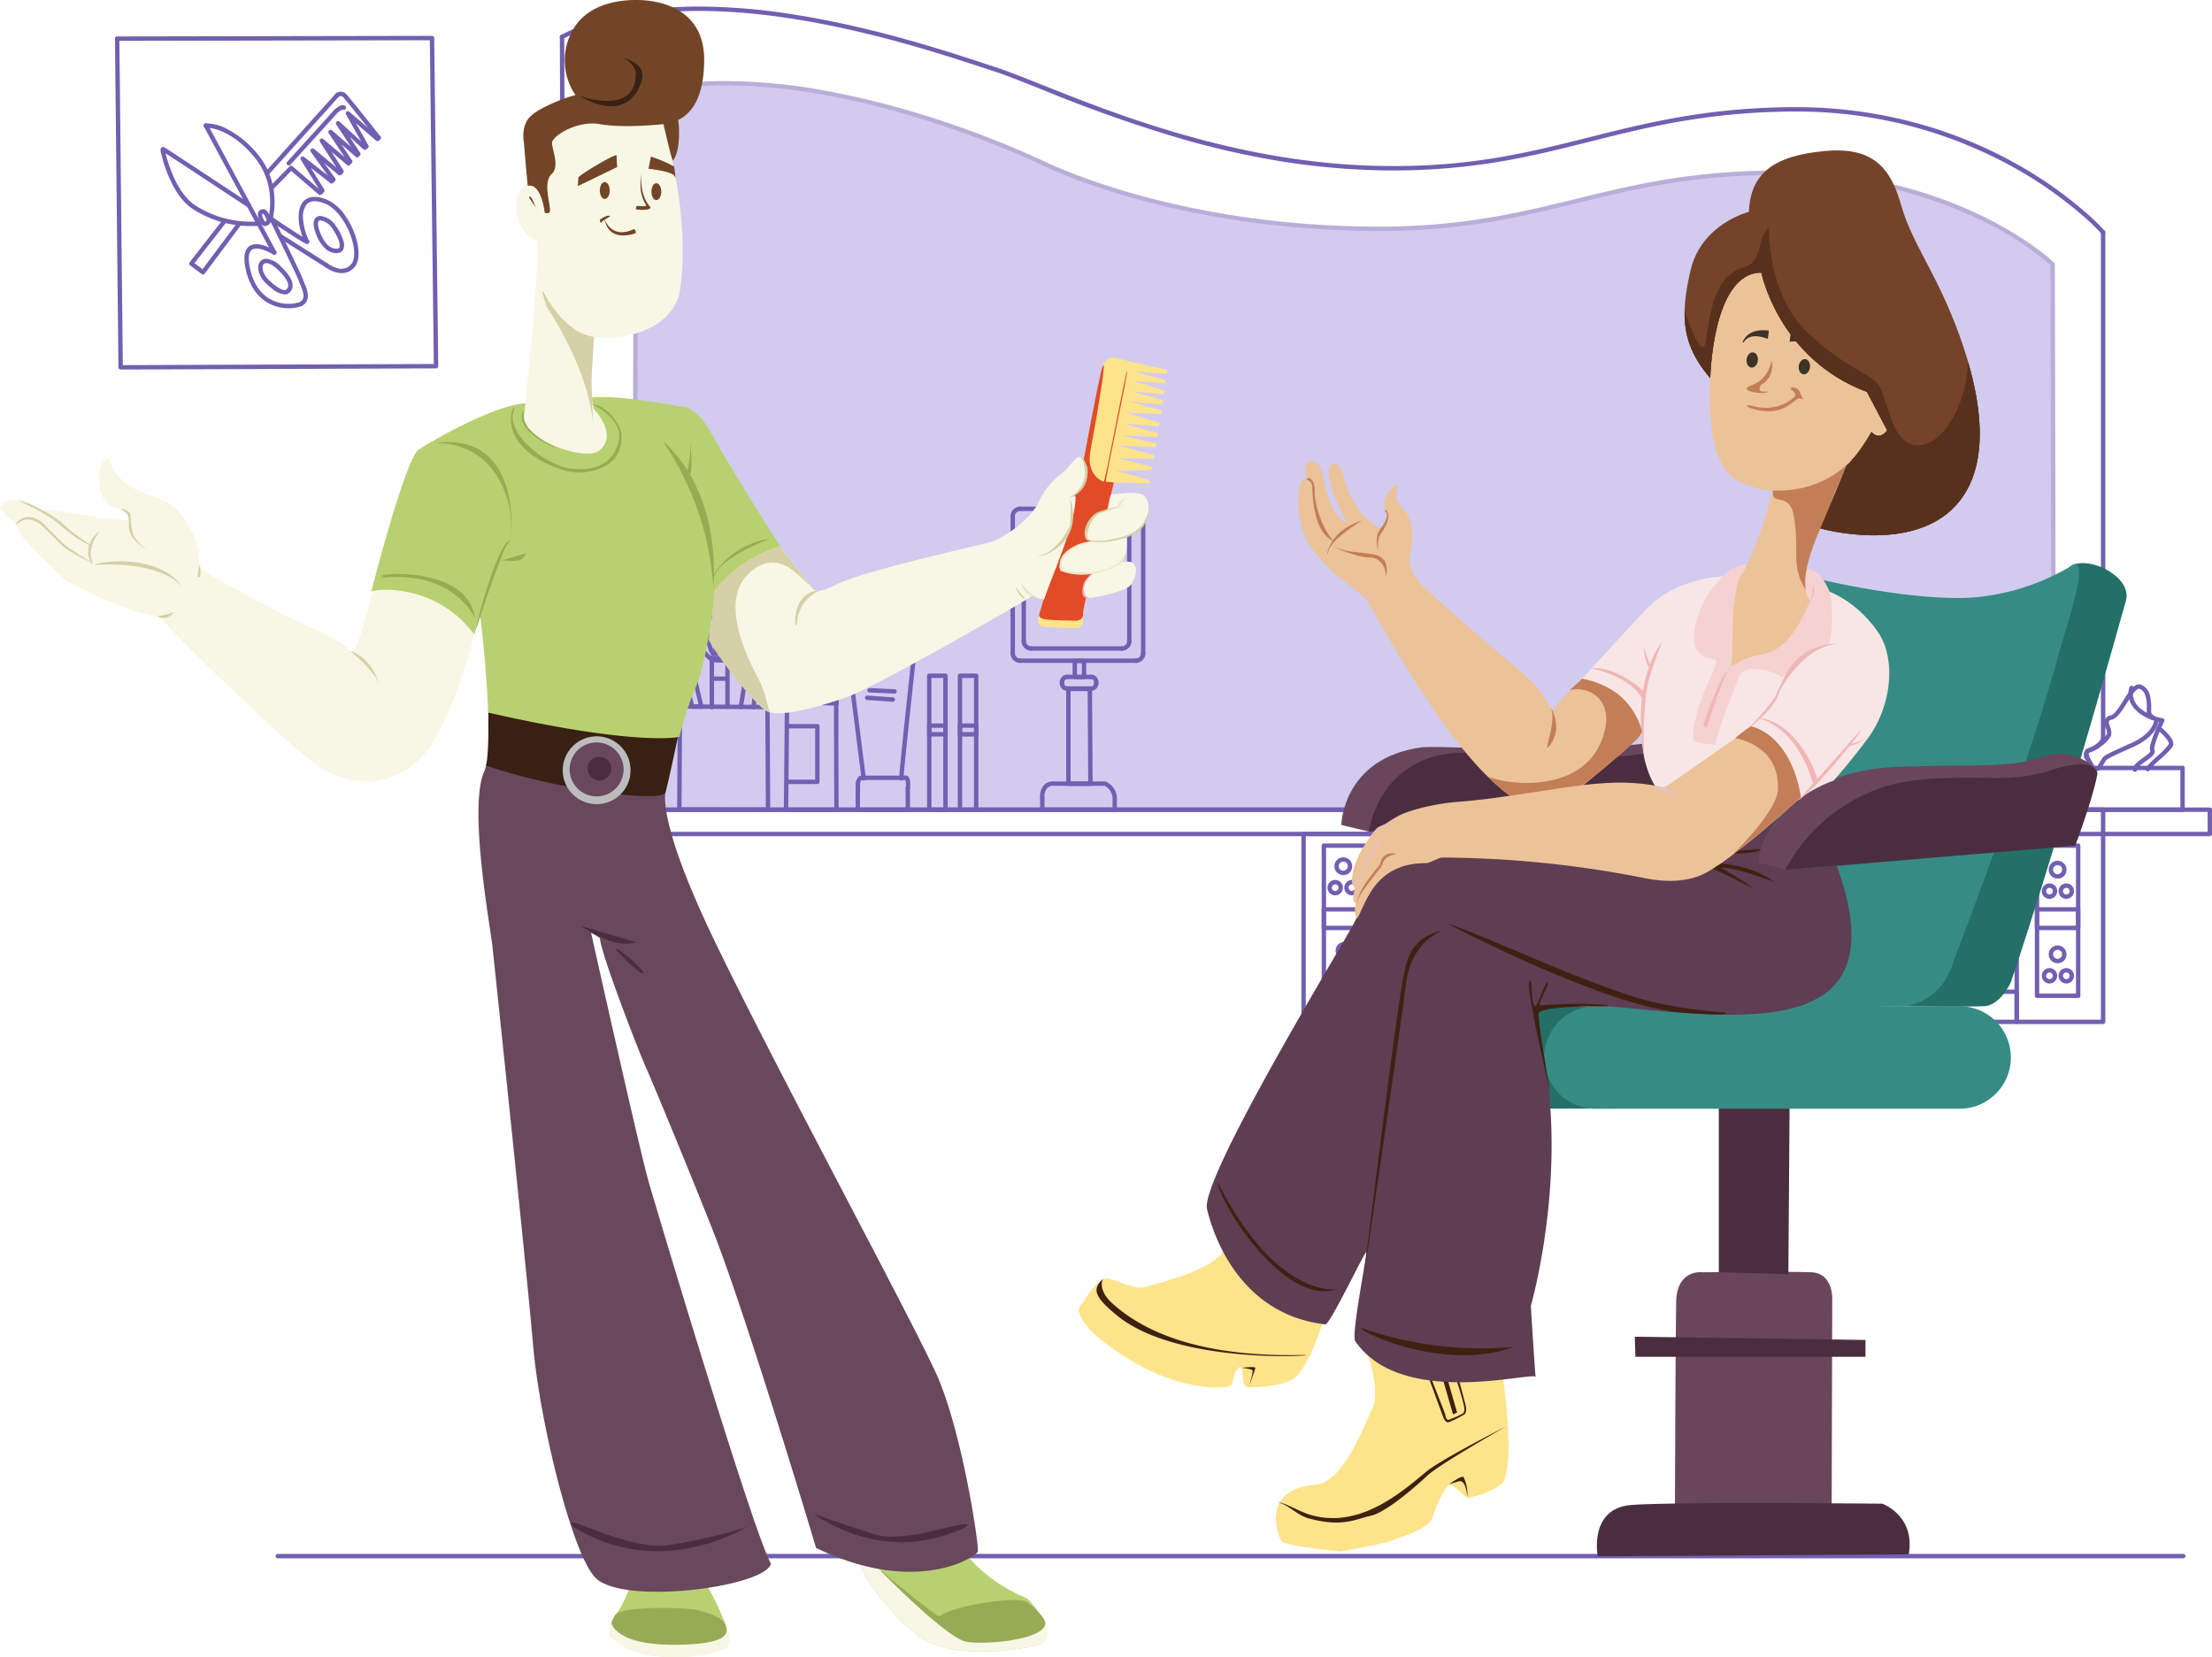 <svg xmlns="http://www.w3.org/2000/svg" width="503.637" height="377.398"><path d="M118.177 183.876h384.961a.5.5 0 01.5.5v5.545a.5.5 0 01-.5.5H118.177a.5.5 0 01-.5-.5v-5.545a.5.5 0 01.5-.5zm384.461 1H118.677v4.545h383.961z" fill="#7160b1"/><path d="M296.806 189.401h18.878a.5.5 0 01.5.5v42.791a.5.5 0 01-.5.5h-18.878a.5.5 0 01-.5-.5v-42.791a.5.5 0 01.5-.5zm18.378 1h-17.878v41.791h17.878zM459.181 183.876h19.668a.5.5 0 01.5.5v48.315a.5.5 0 01-.5.5h-19.668a.5.5 0 01-.5-.5v-48.315a.5.5 0 01.5-.5zm19.168 1h-18.668v47.315h18.668z" fill="#7160b1"/><path d="M315.655 225.332h143.517a.5.5 0 01.5.5v6.86a.5.5 0 01-.5.5H315.655a.5.5 0 01-.5-.5v-6.86a.5.5 0 01.5-.5zm143.017 1H316.155v5.86h142.517zM463.799 192.063h9.371a.5.5 0 01.5.5v34.188a.5.5 0 01-.5.5h-9.371a.5.5 0 01-.5-.5v-34.188a.5.5 0 01.5-.5zm8.871 1h-8.371v33.188h8.371zM478.849 168.64a.5.5 0 01-.5-.5V52.892a.5.5 0 01.5-.5.5.5 0 01.5.5V168.14a.5.5 0 01-.5.5z" fill="#7160b1"/><path d="M478.849 53.393a.5.5 0 01-.375-.169 53.3 53.3 0 00-4.607-4.408 92.22 92.22 0 00-13.564-9.661 101.616 101.616 0 00-51.506-13.754h-.964c-19.277.173-32.731 3.557-45.741 6.829-7 1.762-14.248 3.584-22.226 4.841a146.629 146.629 0 01-27.5 1.665 162.39 162.39 0 01-22.646-2.332 197.922 197.922 0 01-20.444-4.708 324.359 324.359 0 01-32.136-11.349c-4.4-1.751-8.2-3.265-11.118-4.211-.7-.227-1.488-.486-2.322-.759-8.86-2.909-25.351-8.323-43.362-11.12-22-3.418-39.549-1.875-52.149 4.587a.5.5 0 11-.456-.89c8.395-4.305 18.927-6.464 31.454-6.464a139.421 139.421 0 0121.3 1.778c18.092 2.81 34.634 8.24 43.521 11.157.833.274 1.62.532 2.319.759 2.947.957 6.762 2.475 11.179 4.233 16.327 6.5 43.654 17.377 74.885 18.318q2.57.078 5 .077c18.4 0 31.083-3.19 44.447-6.552 13.067-3.287 26.58-6.686 45.976-6.859h.982a104.6 104.6 0 0129.672 4.225 100.405 100.405 0 0122.368 9.688 93.168 93.168 0 0113.7 9.771 52.968 52.968 0 014.675 4.478.5.5 0 01-.375.831z" fill="#7160b1"/><path d="M471.456 184.877H128.625a.5.5 0 01-.5-.5l-.66-175.973a.5.5 0 01.5-.5.5.5 0 01.5.5l.658 175.475h341.833v-9a.5.5 0 01.493-.5l4.175-.062-1-1.628a.5.5 0 11.854-.521l1.452 2.376a.5.5 0 01-.419.761l-4.559.068v9.01a.5.5 0 01-.496.494z" fill="#7160b1"/><path d="M475.059 172.925a.5.5 0 01-.462-.3 1.912 1.912 0 01-.007-1.455 1.638 1.638 0 011.079-.863 5.588 5.588 0 001.827-1.075c.65-.557.855-.962.853-1.071a.5.5 0 01.484-.516h.016a.5.5 0 01.5.484c.022.669-.639 1.38-1.2 1.859a6.549 6.549 0 01-2.194 1.277.683.683 0 00-.459.324.917.917 0 00.019.646.5.5 0 01-.459.7z" fill="#7160b1"/><g opacity=".5"><path d="M144.337 184.377l.526-162.772c32.911-9.506 79.23 9.181 92.671 15.578 12.69 6.04 40.673 14.883 76.3 14.918 37.758.036 51.807-12.413 89.065-12.746 42.531-.38 64.463 20.8 64.463 20.8l.264 124.229z" fill="#a697df" fill-rule="evenodd"/><path d="M467.628 184.881H144.336a.5.5 0 01-.5-.5l.526-162.772a.5.5 0 01.361-.479 74.952 74.952 0 0120.713-2.665 126.674 126.674 0 0122.174 2.132 189.22 189.22 0 0120.936 5.073 216.274 216.274 0 0129.2 11.066c5.2 2.476 33.314 14.827 76.088 14.87h.161c18.988 0 32.194-3.228 44.966-6.349 6.261-1.53 12.735-3.112 19.822-4.3a152.277 152.277 0 0124.112-2.094h1.134a115.444 115.444 0 0127.647 3.265 99.5 99.5 0 0119.912 7.188 81.443 81.443 0 0112.05 7.2 42.1 42.1 0 014.071 3.294.5.5 0 01.153.359l.264 124.229a.5.5 0 01-.5.5zm-322.79-1h322.289l-.262-123.51a69.756 69.756 0 00-15.758-10.191c-9.625-4.712-25.606-10.329-47.076-10.329h-1.125c-18.318.164-31.224 3.318-43.7 6.368-6.411 1.567-13.041 3.188-20.322 4.383a151.867 151.867 0 01-24.881 1.994h-.162a216.985 216.985 0 01-25.227-1.5 207.866 207.866 0 01-21.637-3.72 177.285 177.285 0 01-17.333-4.851 115.524 115.524 0 01-12.32-4.9c-3.909-1.86-39.135-18.174-71.882-18.174a74.355 74.355 0 00-20.075 2.523z" fill="#7160b1"/></g><g fill="#7160b1"><path d="M471.456 174.373h25.477a.5.5 0 01.5.5v9.5a.5.5 0 01-.5.5h-25.477a.5.5 0 01-.5-.5v-9.5a.5.5 0 01.5-.5zm24.977 1h-24.477v8.5h24.477z"/><path d="M486.108 175.768a.5.5 0 01-.5-.48c-.041-1.033 1.2-1.926 2.409-2.789.442-.317.86-.616 1.171-.892a1.41 1.41 0 00.422-.494c-.2-.42-.256-1.3.911-4.228.381-.957.791-1.872 1.056-2.447a6.391 6.391 0 01-1-.286c-1.551-.6-1.838-1.549-1.8-2.242.141-2.963-.4-4.615-1.645-5.048a.383.383 0 00-.123-.02c-.71 0-1.856 1.83-2.706 3.186-1.153 1.84-2.241 3.578-3.5 3.848a.9.9 0 00-.575.3c-.157.273.036.864.207 1.386a2.916 2.916 0 01.2 1.98 7.046 7.046 0 01-2.087 2.3 8.355 8.355 0 01-2.895 1.56.158.158 0 00-.06.021s-.179.315.45 1.584a13.854 13.854 0 00.847 1.45.5.5 0 01-.825.564 14.758 14.758 0 01-.854-1.444c-.6-1.168-.773-1.969-.55-2.52a1.046 1.046 0 01.793-.636 8.675 8.675 0 004.259-3.268 2.509 2.509 0 00-.225-1.281 2.753 2.753 0 01-.123-2.195 1.753 1.753 0 011.232-.779c.848-.182 1.919-1.892 2.865-3.4 1.315-2.1 2.557-4.079 4-3.58a3.416 3.416 0 012.1 2.7 12.491 12.491 0 01.212 3.342c-.063 1.327 2.553 1.588 2.579 1.591a.5.5 0 01.408.716 52.554 52.554 0 00-1.3 2.957c-1.139 2.852-.97 3.414-.947 3.468.227.453.065.957-.482 1.495a12.647 12.647 0 01-1.435 1.127c-.8.574-2.012 1.441-1.992 1.937a.5.5 0 01-.48.519z"/><path d="M489.012 175.634a.5.5 0 01-.474-.657c.188-.56 1.109-1.418 2.6-2.772a15.608 15.608 0 002.684-2.774c.057-.165-.091-.712-1-1.718a15.114 15.114 0 00-1.351-1.3.5.5 0 11.638-.77 15.857 15.857 0 011.454 1.4c1.044 1.152 1.439 2.04 1.208 2.713s-1.271 1.656-2.958 3.191a15.868 15.868 0 00-2.322 2.351.5.5 0 01-.479.336zM490.201 164.018a.5.5 0 01-.181-.034c-2.573-1-4.255-2.375-5-4.093a4.709 4.709 0 01-.169-3.425.5.5 0 01.928.372 3.7 3.7 0 00.167 2.677c.639 1.453 2.131 2.643 4.434 3.536a.5.5 0 01-.181.966z"/><path d="M477.792 175.505a.5.5 0 01-.424-.764c.006-.009.577-.93 1.053-1.713l.063-.105a2.767 2.767 0 011.327-1.186c.786-.436 2.174-1.083 5.3-2.471 3.022-1.34 4.325-2.86 4.886-3.9a3.508 3.508 0 00.5-1.911l.5-.069.495-.073c.024.162.513 3.992-5.968 6.866-5.763 2.557-5.85 2.7-6.176 3.252l-.069.115a225.18 225.18 0 01-1.058 1.721.5.5 0 01-.429.238z"/></g><g fill="#7160b1"><path d="M453.371 185.141a.506.506 0 01-.071 0 .5.5 0 01-.424-.565 4.772 4.772 0 00-.567-3.061 1.621 1.621 0 00-1.216-.594c-2.749-.19-7.935-.016-8.367 0-.193.035-1.827.428-1.529 3.68a.5.5 0 01-.452.543h-.046a.5.5 0 01-.5-.455 4.913 4.913 0 01.992-3.99 2.516 2.516 0 011.431-.777h.038c.227-.009 5.594-.2 8.5 0a2.6 2.6 0 011.926.965c1.114 1.378.793 3.729.778 3.829a.5.5 0 01-.493.425z"/><path d="M448.75 180.785h-2.9a.5.5 0 01-.5-.5v-29.173a.5.5 0 011 0v28.675h1.9l-.26-29.2a.5.5 0 01.5-.5.5.5 0 01.5.5l.264 29.7a.5.5 0 01-.5.5zM451.786 150.021a.5.5 0 01-.5-.5v-2.9a.5.5 0 01.5-.5.5.5 0 01.5.5v2.9a.5.5 0 01-.5.5z"/><path d="M445.706 151.639c-1.273 0-2.285-.027-2.383-.029a.5.5 0 01-.474-.39c0-.019-.106-.47-.175-.954-.128-.9-.065-1.315.231-1.537.143-.107.292-.219 2.292-.308.447-.02.889-.034 1.226-.043a3.113 3.113 0 01.322-2.178 1.492 1.492 0 011.189-.606c.435-.02.877-.069 1.3-.118 1.113-.126 2.074-.235 2.637.242a1.184 1.184 0 01.408.875.5.5 0 01-.473.526h-.027a.5.5 0 01-.5-.473c-.007-.125-.042-.154-.055-.166-.234-.2-1.146-.094-1.878-.011-.444.05-.9.1-1.373.123a.491.491 0 00-.424.2 2.949 2.949 0 00-.04 1.942.5.5 0 01-.473.633c-1.318.023-2.862.093-3.432.174a7.248 7.248 0 00.136 1.08 43.537 43.537 0 006.859-.256c.711-.182.706-.625.687-.756v.009l.984-.181a1.683 1.683 0 01-1.424 1.9 28.954 28.954 0 01-5.14.302z"/><path d="M461.328 149.785a7.653 7.653 0 01-1.417-.171 6.236 6.236 0 00-.758-.114c-1.355-.069-7.443-.13-7.5-.13a.5.5 0 010-1h.005c.251 0 6.169.062 7.545.131a6.966 6.966 0 01.891.13c1.437.271 2.43.335 3.117-1.158.91-1.979-1.517-3.253-1.621-3.307a.5.5 0 01.454-.891 5.6 5.6 0 011.495 1.177 3.013 3.013 0 01.581 3.438 2.967 2.967 0 01-2.063 1.819 3.38 3.38 0 01-.729.076zM432.513 151.213a.505.505 0 01-.189-.037l-16.765-6.864a.5.5 0 01.379-.926l16.641 6.813 10.428-1.434a.5.5 0 01.136.991l-10.561 1.452a.532.532 0 01-.069.005z"/><path d="M415.748 144.351a.5.5 0 01-.393-.191 57.113 57.113 0 01-2.148-2.95c-1.956-2.9-2-3.769-1.795-4.238a.833.833 0 01.74-.485h.05a3.306 3.306 0 011.448.613.5.5 0 01-.558.83 4.271 4.271 0 00-.752-.406 10.718 10.718 0 001.765 3.231c.989 1.456 2.025 2.775 2.035 2.789a.5.5 0 01-.393.809z"/><path d="M424.329 145.01a.513.513 0 01-.077-.006l-7.657-1.188a.5.5 0 01-.358-.247l-3.3-5.809a.5.5 0 01.87-.494l3.181 5.6 7.034 1.091.639-1.492a.5.5 0 01.919.394l-.792 1.849a.5.5 0 01-.459.302z"/><path d="M428.752 144.642a.579.579 0 01-.415-.171 10.275 10.275 0 00-3.335-1.325.5.5 0 01.236-.972 12.76 12.76 0 013.588 1.4c.217-.138.6-.444.952-.72a24.976 24.976 0 0110.989-5.431c6.665-1.261 13.843.716 21.336 5.878a.5.5 0 11-.567.823c-16.981-11.7-27.636-3.259-31.137-.486-.407.322-.729.577-.981.743a1.3 1.3 0 01-.666.261z"/><path d="M441.592 140.639h-.227a4.089 4.089 0 01-2.708-.828c-.211-.241-.613-.9.213-1.835a.5.5 0 01.748.664c-.22.248-.29.42-.209.513a3.217 3.217 0 001.982.486h.224a4.257 4.257 0 001.839-.3c.779-.523 2.4-.422 4.271-.3a28.3 28.3 0 002.98.087 3.881 3.881 0 00.4-.037 4.6 4.6 0 00-.733-.471.5.5 0 01.458-.89 6.41 6.41 0 01.69.421c.381.27.874.69.758 1.222-.149.688-1.111.734-1.521.753a29.639 29.639 0 01-3.091-.088c-1.478-.092-3.153-.2-3.65.136a5.072 5.072 0 01-2.424.467zM432.513 151.478h-.03a.5.5 0 01-.47-.528 8.274 8.274 0 00-3.217-6.952.5.5 0 01.567-.824 8.883 8.883 0 011.945 2 9 9 0 011.7 5.83.5.5 0 01-.495.474z"/><path d="M434.361 151.215a.422.422 0 01-.049 0 .5.5 0 01-.449-.546 7.319 7.319 0 00-1.686-5.923 5.8 5.8 0 00-2.075-1.478.5.5 0 01.332-.943 6.776 6.776 0 012.479 1.745 8.286 8.286 0 011.945 6.7.5.5 0 01-.497.445z"/><path d="M420.143 137.221c.352 0 .637.252 2.25 1.823.887.863 1.99 1.936 3.036 2.827.155.112 1.45 1.043 2.853 1.962 2.689 1.762 3.35 1.9 3.473 1.9a.5.5 0 01.479.167c1.071 1.262 1.286 4.666 1.306 5.049a.5.5 0 01-.841.393c-.057-.054-5.78-5.388-8.789-6.358-1.452-.469-2.65-1.8-3.465-3.855a12.859 12.859 0 01-.841-3.333.553.553 0 01.15-.412.533.533 0 01.389-.163zm11.455 9.5c-.467-.066-1.4-.44-3.867-2.055a75.66 75.66 0 01-2.9-2l-.03-.024c-1.076-.915-2.2-2.007-3.1-2.885-.3-.291-.614-.6-.894-.863a12.835 12.835 0 00.573 1.864c.489 1.232 1.38 2.8 2.843 3.272 2.468.8 6.391 4.1 8.2 5.706a8.675 8.675 0 00-.825-3.013z"/><path d="M421.819 144.616a.5.5 0 01-.253-.069c-2.7-1.587-4.075-6.471-4.323-7.435a.64.64 0 01.239-.731c.373-.251.892-.085 2.054.658.646.413 1.236.849 1.261.867a.5.5 0 11-.595.8 20.067 20.067 0 00-1.805-1.19c.456 1.509 1.693 5 3.676 6.165a.5.5 0 01-.254.931z"/><path d="M419.312 144.217a.5.5 0 01-.32-.116c-2.318-1.934-3.857-6.773-3.741-7.831a.7.7 0 01.433-.6c.4-.16.94.031 1.854.664.546.378 1.02.775 1.04.792a.5.5 0 11-.643.766 10.428 10.428 0 00-1.658-1.163 13.871 13.871 0 00.845 2.715 10.308 10.308 0 002.512 3.886.5.5 0 01-.321.884z"/><path d="M416.935 143.82a.5.5 0 01-.372-.166c-1.356-1.51-3.9-5.543-3.956-7.314a.744.744 0 01.356-.685c.4-.241 1.037-.13 2.132.365.676.306 1.272.648 1.3.663a.5.5 0 01-.5.867 9.984 9.984 0 00-2.26-1c.258 1.457 2.264 4.867 3.673 6.437a.5.5 0 01-.372.834z"/></g><g fill="#7160b1"><path d="M413.834 184.405c-4.519 0-10.639-.053-11.028-.056a.5.5 0 01-.159-.027 6.518 6.518 0 01-2.3-1.529 5.957 5.957 0 01-1.454-5.646 7.322 7.322 0 013.292-5.176 5.723 5.723 0 012.83-.769h.049a.5.5 0 01-.005 1h-.044c-1.008 0-4.159.395-5.143 5.147a4.985 4.985 0 001.166 4.718 5.687 5.687 0 001.871 1.281c5.034.042 14.641.1 15.562 0 3.026-.32 4.386-2.224 4.043-5.658a5.564 5.564 0 00-2.793-4.584 6.238 6.238 0 00-2.415-.775.5.5 0 01.029-1h.03a7.215 7.215 0 012.849.9 6.557 6.557 0 013.3 5.355c.254 2.536-.343 4.409-1.773 5.567a6.005 6.005 0 01-3.16 1.184c-.428.054-2.366.068-4.747.068z"/><path d="M404.657 174.372h.01l13.069.265a.5.5 0 01.49.5v6.073a.5.5 0 01-.5.5h-13.2a.5.5 0 01-.5-.51l.132-6.337a.5.5 0 01.499-.491zm12.569 1.255l-12.08-.245-.111 5.327h12.191zM417.465 172.336h-.005l-12.541-.133a.5.5 0 01-.495-.5v-5.544a.5.5 0 01.495-.5l12.673-.132h.005a.5.5 0 01.5.511l-.132 5.809a.5.5 0 01-.5.489zm-12.041-1.127l11.552.122.109-4.8-11.661.121z"/><path d="M417.332 170.883h-12.145a.5.5 0 01-.5-.5.5.5 0 01.5-.5h12.145a.5.5 0 01.5.5.5.5 0 01-.5.5z"/><path d="M415.22 170.751a.5.5 0 01-.5-.5v-3.828a.5.5 0 01.5-.5.5.5 0 01.5.5v3.828a.5.5 0 01-.5.5zM413.108 170.619a.5.5 0 01-.5-.5v-3.828a.5.5 0 01.5-.5.5.5 0 01.5.5v3.828a.5.5 0 01-.5.5zM410.996 170.623a.5.5 0 01-.5-.5v-3.7a.5.5 0 01.5-.5.5.5 0 01.5.5v3.7a.5.5 0 01-.5.5zM408.751 170.487a.5.5 0 01-.5-.5v-3.564a.5.5 0 01.5-.5.5.5 0 01.5.5v3.564a.5.5 0 01-.5.5zM406.771 170.619a.5.5 0 01-.5-.5v-3.564a.5.5 0 01.5-.5.5.5 0 01.5.5v3.564a.5.5 0 01-.5.5z"/></g><g fill="#7160b1"><path d="M243.257 156.392h4.884a.5.5 0 01.5.5l.132 21.569a.5.5 0 01-.5.5h-5.017a.5.5 0 01-.5-.5v-21.569a.5.5 0 01.501-.5zm4.387 1h-3.887v20.569h4.013zM248.475 154.645h-5.553a.5.5 0 01-.5-.5.5.5 0 01.5-.5h5.553a.5.5 0 01.5.5.5.5 0 01-.5.5z"/><path d="M241.804 155.769a.5.5 0 01-.5-.5 1.621 1.621 0 011.618-1.619.5.5 0 010 1 .619.619 0 00-.618.619.5.5 0 01-.5.5z"/><path d="M241.803 156.169a.5.5 0 01-.5-.5v-.405a.5.5 0 01.5-.5.5.5 0 01.5.5v.405a.5.5 0 01-.5.5z"/><path d="M242.922 157.287a1.62 1.62 0 01-1.618-1.618.5.5 0 011 0 .619.619 0 00.618.618.5.5 0 010 1z"/><path d="M248.475 157.288h-5.553a.5.5 0 01-.5-.5.5.5 0 01.5-.5h5.553a.5.5 0 01.5.5.5.5 0 01-.5.5z"/><path d="M248.475 157.287a.5.5 0 010-1 .619.619 0 00.619-.618.5.5 0 011 0 1.621 1.621 0 01-1.619 1.618z"/><path d="M249.594 156.169a.5.5 0 01-.5-.5v-.405a.5.5 0 01.5-.5.5.5 0 01.5.5v.405a.5.5 0 01-.5.5z"/><path d="M249.594 155.769a.5.5 0 01-.5-.5.62.62 0 00-.619-.619.5.5 0 010-1 1.621 1.621 0 011.619 1.619.5.5 0 01-.5.5zM244.711 150.022h2.111a.5.5 0 01.5.5v3.652a.5.5 0 01-.5.5h-2.111a.5.5 0 01-.5-.5v-3.652a.5.5 0 01.5-.5zm1.611 1h-1.111v2.652h1.111zM258.612 116.363h-26.351a.5.5 0 01-.5-.5.5.5 0 01.5-.5h26.351a.5.5 0 01.5.5.5.5 0 01-.5.5z"/><path d="M230.586 118.041a.5.5 0 01-.5-.5 2.177 2.177 0 012.175-2.175.5.5 0 010 1 1.176 1.176 0 00-1.175 1.175.5.5 0 01-.5.5z"/><path d="M230.587 149.272a.5.5 0 01-.5-.5v-31.235a.5.5 0 01.5-.5.5.5 0 01.5.5v31.235a.5.5 0 01-.5.5z"/><path d="M232.261 150.947a2.177 2.177 0 01-2.175-2.174.5.5 0 011 0 1.176 1.176 0 001.175 1.174.5.5 0 010 1z"/><path d="M258.612 150.947h-26.351a.5.5 0 01-.5-.5.5.5 0 01.5-.5h26.351a.5.5 0 01.5.5.5.5 0 01-.5.5z"/><path d="M258.612 150.947a.5.5 0 010-1 1.176 1.176 0 001.174-1.174.5.5 0 011 0 2.177 2.177 0 01-2.174 2.174z"/><path d="M260.286 149.272a.5.5 0 01-.5-.5v-31.235a.5.5 0 01.5-.5.5.5 0 01.5.5v31.235a.5.5 0 01-.5.5z"/><path d="M260.286 118.041a.5.5 0 01-.5-.5 1.176 1.176 0 00-1.174-1.175.5.5 0 010-1 2.177 2.177 0 012.174 2.175.5.5 0 01-.5.5zM255.445 119.66h-20.678a.5.5 0 01-.5-.5.5.5 0 01.5-.5h20.678a.5.5 0 01.5.5.5.5 0 01-.5.5z"/><path d="M233.091 121.334a.5.5 0 01-.5-.5 2.177 2.177 0 012.174-2.175.5.5 0 010 1 1.176 1.176 0 00-1.174 1.175.5.5 0 01-.5.5z"/><path d="M233.093 146.5a.5.5 0 01-.5-.5v-25.166a.5.5 0 01.5-.5.5.5 0 01.5.5V146a.5.5 0 01-.5.5z"/><path d="M234.767 148.175a2.177 2.177 0 01-2.174-2.174.5.5 0 011 0 1.176 1.176 0 001.174 1.174.5.5 0 010 1z"/><path d="M255.445 148.174h-20.678a.5.5 0 01-.5-.5.5.5 0 01.5-.5h20.678a.5.5 0 01.5.5.5.5 0 01-.5.5z"/><path d="M255.445 148.175a.5.5 0 010-1 1.176 1.176 0 001.174-1.174.5.5 0 011 0 2.177 2.177 0 01-2.174 2.174z"/><path d="M257.119 146.5a.5.5 0 01-.5-.5v-25.166a.5.5 0 01.5-.5.5.5 0 01.5.5V146a.5.5 0 01-.5.5z"/><path d="M257.119 121.334a.5.5 0 01-.5-.5 1.176 1.176 0 00-1.174-1.175.5.5 0 010-1 2.177 2.177 0 012.174 2.175.5.5 0 01-.5.5zM237.317 184.902a.5.5 0 01-.5-.5v-2.666a.5.5 0 01.5-.5.5.5 0 01.5.5v2.666a.5.5 0 01-.5.5z"/><path d="M253.915 184.953a.544.544 0 01-.093-.008c-.441-.079-.473-.557-.494-.873-.027-.4-.03-1.056-.011-1.947a3.281 3.281 0 00-1.844-3.184c-.986.006-8.7.057-11.527 0h-.073a1.9 1.9 0 00-1.494.564 3.2 3.2 0 00-.566 2.179.5.5 0 01-.438.555.483.483 0 01-.059 0 .5.5 0 01-.5-.441 4.15 4.15 0 01.819-2.968 2.879 2.879 0 012.236-.892h.092c3 .062 11.518 0 11.6 0a.507.507 0 01.175.031 4.086 4.086 0 011.325.9 4.353 4.353 0 011.245 3.277c-.026 1.174-.006 1.7.014 1.936a.5.5 0 01.091.485.541.541 0 01-.498.386z"/><path d="M253.95 184.902h-16.633a.5.5 0 01-.5-.5.5.5 0 01.5-.5h16.633a.5.5 0 01.5.5.5.5 0 01-.5.5z"/></g><g fill="#7160b1"><path d="M218.572 153.38h3.692a.5.5 0 01.5.5v30.525a.5.5 0 01-.5.5h-3.692a.5.5 0 01-.5-.5V153.88a.5.5 0 01.5-.5zm3.192 1h-2.692v29.525h2.692z"/><path d="M218.572 164.735h3.692a.5.5 0 01.5.5v1.982a.5.5 0 01-.5.5h-3.692a.5.5 0 01-.5-.5v-1.982a.5.5 0 01.5-.5zm3.192 1h-2.692v.982h2.692zM211.572 153.38h3.7a.5.5 0 01.5.5v30.525a.5.5 0 01-.5.5h-3.7a.5.5 0 01-.5-.5V153.88a.5.5 0 01.5-.5zm3.2 1h-2.7v29.525h2.7z"/><path d="M211.572 164.735h3.7a.5.5 0 01.5.5v1.982a.5.5 0 01-.5.5h-3.7a.5.5 0 01-.5-.5v-1.982a.5.5 0 01.5-.5zm3.2 1h-2.7v.982h2.7z"/></g><g fill="#7160b1"><path d="M206.294 177.616h-10.165a.5.5 0 01-.5-.5.5.5 0 01.5-.5h10.165a.5.5 0 01.5.5.5.5 0 01-.5.5z"/><path d="M195.336 184.902a.5.5 0 01-.5-.478c0-.067-.071-1.69 0-5.322a2.873 2.873 0 01.53-2.109 1.109 1.109 0 01.75-.377h.013a.5.5 0 01.051 1c-.111.038-.393.374-.344 1.459v.033c-.07 3.605 0 5.259 0 5.275a.5.5 0 01-.478.521z"/><path d="M206.69 184.903h-11.353a.5.5 0 010-1h10.853v-4.408a.5.5 0 011 0v4.911a.5.5 0 01-.5.497z"/><path d="M206.69 179.992a.472.472 0 01-.069 0 .5.5 0 01-.427-.563 3.7 3.7 0 00-.1-1.852.5.5 0 01.391-.92c.493.2.744.77.767 1.744a8.117 8.117 0 01-.064 1.165.5.5 0 01-.498.426zM196.656 177.749a.5.5 0 01-.5-.437l-5.149-40.66a.5.5 0 01.5-.563h.007l17.954.264a.5.5 0 01-.007 1h-.008l-17.378-.255 5.077 40.089a.5.5 0 01-.433.559.464.464 0 01-.063.003z"/><path d="M205.235 177.749a.5.5 0 01-.5-.459c-.111-1.315 3.782-36.486 4.226-40.493a.5.5 0 01.5-.445h.056a.5.5 0 01.442.552c-1.732 15.621-4.286 39.244-4.223 40.3a.5.5 0 01-.457.54z"/><path d="M209.33 140.652h-.008l-17.558-.264a.5.5 0 01-.492-.508.5.5 0 01.508-.492l17.558.264a.5.5 0 01-.007 1zM203.654 157.946h-.024l-5.676-.264a.5.5 0 01-.477-.523.5.5 0 01.523-.477l5.677.264a.5.5 0 01-.023 1zM203.258 159.798h-.035l-5.808-.4a.5.5 0 01-.466-.534.5.5 0 01.534-.466l5.808.4a.5.5 0 01-.034 1z"/><path d="M206.69 140.124a.5.5 0 01-.5-.5v-3.168a.5.5 0 01.5-.5.5.5 0 01.5.5v3.168a.5.5 0 01-.5.5zM204.313 140.388a.5.5 0 01-.5-.5v-3.3a.5.5 0 01.5-.5.5.5 0 01.5.5v3.3a.5.5 0 01-.5.5zM201.541 140.256a.5.5 0 01-.5-.5v-3.3a.5.5 0 01.5-.5.5.5 0 01.5.5v3.3a.5.5 0 01-.5.5zM198.901 140.124a.5.5 0 01-.5-.5v-3.036a.5.5 0 01.5-.5.5.5 0 01.5.5v3.036a.5.5 0 01-.5.5zM196.129 140.124a.5.5 0 01-.5-.5v-3.168a.5.5 0 01.5-.5.5.5 0 01.5.5v3.168a.5.5 0 01-.5.5zM193.62 140.256a.5.5 0 01-.5-.5v-3.564a.5.5 0 01.5-.5.5.5 0 01.5.5v3.564a.5.5 0 01-.5.5z"/></g><g fill="#7160b1"><path d="M182.664 146.461h-2.244a.5.5 0 01-.5-.5.5.5 0 01.5-.5h2.244a.5.5 0 01.5.5.5.5 0 01-.5.5z"/><path d="M190.448 184.904a.5.5 0 01-.5-.5c-.005-1.025-.123-25.146 0-27.774a4.655 4.655 0 00-2.763-4.679c-1.509-.765-4.077-2.239-4.546-2.941a7.641 7.641 0 01-.48-3.053.5.5 0 01.5-.5.5.5 0 01.5.5 7.084 7.084 0 00.311 2.491 19.953 19.953 0 004.167 2.6 5.653 5.653 0 013.31 5.619c-.122 2.6 0 27.472 0 27.723a.5.5 0 01-.5.5z"/><path d="M190.453 184.903h-11.485a.5.5 0 01-.5-.5l.264-28.277v-4.88a.5.5 0 01.012-.11l1.188-5.281a.5.5 0 11.976.22l-1.176 5.227v4.829l-.26 27.777h10.98a.5.5 0 010 1z"/><path d="M179.368 157.737h.006c.386 0 9.482.11 11.13.267a.5.5 0 01.453.5v1.71a.5.5 0 01-.5.5h-.022c-.092 0-9.2-.4-10.89-.4h-.177a.5.5 0 01-.485-.378 6.373 6.373 0 01-.011-1.765.5.5 0 01.496-.434zm10.587 1.23c-2.1-.117-8.369-.2-10.13-.225a6.68 6.68 0 00-.013.578c1.915.027 8.254.293 10.143.374-.004-.216-.004-.476-.004-.726zM186.096 178.541h-6.733a.5.5 0 010-1h6.233v-11.674h-5.969a.5.5 0 010-1h6.469a.5.5 0 01.5.5v12.674a.5.5 0 01-.5.5z"/></g><g fill="#7160b1"><path d="M174.875 184.866l-20.2-.026a.5.5 0 01-.5-.5l.132-23.461a.5.5 0 01.5-.5l19.933.131a.5.5 0 01.5.5l.133 23.356a.5.5 0 01-.5.5zm-19.695-1.025l19.192.025-.127-22.359-18.938-.124z"/><path d="M168.671 161.512a.49.49 0 01-.08-.006.5.5 0 01-.415-.572l2.508-15.71a.5.5 0 01.556-.417l2.112.264a.5.5 0 01.435.551l-1.716 15.446a.5.5 0 01-.994-.11l1.662-14.956-1.143-.143-2.432 15.232a.5.5 0 01-.493.421z"/><path d="M172.103 153.322a.5.5 0 01-.432-.248 2.519 2.519 0 00-1.023-.155c-.079 0-.157 0-.233.006h-.029a.5.5 0 01-.028-1c.544-.033 1.846-.027 2.192.672a.5.5 0 01-.226.67.5.5 0 01-.221.055zM171.311 146.196a.5.5 0 01-.438-.259c-.455-.825-.659-3.667-.751-5.905a54.119 54.119 0 01.032-6.276 5.227 5.227 0 01.691-2.009 2.738 2.738 0 011.652-1.354c.771-.18 1.974.035 3.324 2.092 2.705 4.122-2.019 13.068-2.221 13.447a.5.5 0 01-.882-.471 33.772 33.772 0 002.056-4.929c1.1-3.435 1.176-6.028.211-7.5-.806-1.229-1.609-1.823-2.26-1.667-.813.191-1.452 1.451-1.579 2.508a53.275 53.275 0 00-.026 6.117c.141 3.448.426 5.1.627 5.463a.5.5 0 01-.437.741z"/><path d="M172.631 146.197a.5.5 0 01-.484-.627c.019-.07 1.849-7.063 1.964-9.8a.5.5 0 01.5-.479h.021a.5.5 0 01.479.521c-.119 2.84-1.919 9.716-2 10.007a.5.5 0 01-.48.378z"/><path d="M172.367 146.197h-.052a.5.5 0 01-.446-.549c0-.027.284-2.728.6-5.464.655-5.633.823-5.927.914-6.085a.5.5 0 01.88.475c-.241.651-.986 7.192-1.4 11.179a.5.5 0 01-.496.444z"/><path d="M171.97 146.066a.5.5 0 01-.5-.5c0-.34.026-8.343.271-9.724a.5.5 0 01.985.175c-.191 1.076-.25 7.26-.256 9.552a.5.5 0 01-.5.497zM162.069 161.512a.5.5 0 01-.5-.5V149.79a.5.5 0 01.5-.5h.018l3.564.131a.5.5 0 01.482.5v10.984a.5.5 0 01-1 0v-10.5l-2.564-.094v10.7a.5.5 0 01-.5.501z"/><path d="M165.37 155.042h-3.036a.5.5 0 01-.5-.5.5.5 0 01.5-.5h3.036a.5.5 0 01.5.5.5.5 0 01-.5.5zM165.634 150.949a.5.5 0 01-.384-.819 30.033 30.033 0 002.282-3.227c1.253-2.08 1.708-3.67 1.25-4.363-.314-.475-1.485-1.081-3.391-1.364a9.663 9.663 0 00-4.859.374 2.2 2.2 0 00-1.536 2.721c.89 4.178 3.541 5.588 3.568 5.6a.5.5 0 11-.458.889c-.126-.065-3.1-1.646-4.088-6.282a3.188 3.188 0 012.127-3.851 10.689 10.689 0 015.394-.441c2 .3 3.529.971 4.078 1.8.721 1.089.318 2.869-1.232 5.44a30.5 30.5 0 01-2.364 3.34.5.5 0 01-.387.183z"/><path d="M165.634 150.95h-.02l-3.3-.132a.5.5 0 01-.48-.52.5.5 0 01.52-.48l3.3.132a.5.5 0 01-.02 1zM164.973 149.234a.5.5 0 01-.386-.817c.767-.935 2-5.229 2.411-6.806a.5.5 0 01.968.252c-.157.6-1.562 5.916-2.606 7.188a.5.5 0 01-.387.183z"/><path d="M164.05 149.234a.5.5 0 01-.447-.723c.645-1.3.657-6.082.608-7.816a.5.5 0 111-.028c.019.664.16 6.534-.712 8.29a.5.5 0 01-.449.277z"/><path d="M163.126 149.365a.5.5 0 01-.455-.293c-.087-.19-.317-.7-.407-4.518-.044-1.845-.033-3.6-.033-3.612a.5.5 0 01.5-.5.5.5 0 01.5.5 46.568 46.568 0 00.351 7.71.5.5 0 01-.248.662.5.5 0 01-.208.051z"/><path d="M162.334 149.365a.5.5 0 01-.356-.149c-.291-.3-.752-1.055-1.4-4.23a68.468 68.468 0 01-.585-3.309.5.5 0 01.422-.567.467.467 0 01.073-.005.5.5 0 01.494.427c0 .016.236 1.592.577 3.258.617 3.015 1.023 3.614 1.133 3.726a.5.5 0 01-.356.851zM159.693 161.405a.5.5 0 01-.486-.384l-5.412-22.6a.5.5 0 01.37-.6.5.5 0 01.6.37l5.416 22.598a.5.5 0 01-.487.617z"/><path d="M157.581 161.405a.5.5 0 01-.484-.378c-.2-.808-4.973-19.8-5.162-22.288a.5.5 0 01.022-.188c.248-.784.639-1.23 1.163-1.324a1.074 1.074 0 01.2-.018 2 2 0 011.361.789.5.5 0 01-.788.616 1.082 1.082 0 00-.57-.4h-.022c-.068.012-.214.144-.355.548.293 2.782 5.077 21.829 5.125 22.023a.5.5 0 01-.485.622z"/><path d="M159.693 161.405h-2.112a.5.5 0 01-.5-.5.5.5 0 01.5-.5h2.112a.5.5 0 01.5.5.5.5 0 01-.5.5zM151.641 140.917a.5.5 0 01-.485-.379.5.5 0 01.364-.606l3.7-.924a.5.5 0 01.606.364.5.5 0 01-.364.606l-3.7.924a.5.5 0 01-.121.015zM152.301 143.425a.5.5 0 01-.484-.374.5.5 0 01.359-.61l3.564-.924a.5.5 0 01.61.359.5.5 0 01-.359.61l-3.565.923a.5.5 0 01-.125.016zM152.829 146.065a.5.5 0 01-.483-.371.5.5 0 01.354-.612l3.961-1.056a.5.5 0 01.612.354.5.5 0 01-.354.612l-3.961 1.056a.5.5 0 01-.129.017zM153.225 148.705a.5.5 0 01-.484-.375.5.5 0 01.359-.609l4.092-1.056a.5.5 0 01.609.359.5.5 0 01-.359.609l-4.092 1.056a.5.5 0 01-.125.016zM154.017 150.818a.5.5 0 01-.481-.363.5.5 0 01.344-.618l3.7-1.056a.5.5 0 01.618.343.5.5 0 01-.343.618l-3.701 1.057a.5.5 0 01-.137.019zM154.413 153.326a.5.5 0 01-.482-.367.5.5 0 01.349-.615l3.833-1.056a.5.5 0 01.615.349.5.5 0 01-.349.615l-3.833 1.056a.5.5 0 01-.133.018z"/></g><g fill="#7160b1"><path d="M463.799 206.585h9.371a.5.5 0 01.5.5v4.223a.5.5 0 01-.5.5h-9.371a.5.5 0 01-.5-.5v-4.223a.5.5 0 01.5-.5zm8.871 1h-8.371v3.223h8.371zM301.424 192.063h9.377a.5.5 0 01.5.5v34.188a.5.5 0 01-.5.5h-9.377a.5.5 0 01-.5-.5v-34.188a.5.5 0 01.5-.5zm8.877 1h-8.377v33.188h8.377z"/><path d="M301.424 206.585h9.377a.5.5 0 01.5.5v4.223a.5.5 0 01-.5.5h-9.377a.5.5 0 01-.5-.5v-4.223a.5.5 0 01.5-.5zm8.877 1h-8.377v3.223h8.377zM466.638 204.678a1.754 1.754 0 111.753-1.753 1.755 1.755 0 01-1.753 1.753zm0-2.507a.754.754 0 10.753.754.755.755 0 00-.753-.754zM468.619 200.058a2.024 2.024 0 111.886-2.02 1.958 1.958 0 01-1.886 2.02zm0-3.038a1.029 1.029 0 10.886 1.019.96.96 0 00-.886-1.017zM470.466 204.678a1.754 1.754 0 111.753-1.753 1.755 1.755 0 01-1.753 1.753zm0-2.507a.754.754 0 10.753.754.755.755 0 00-.753-.754zM470.466 220.447a1.753 1.753 0 11-1.754 1.753 1.755 1.755 0 011.754-1.753zm0 2.506a.753.753 0 10-.754-.752.754.754 0 00.754.752zM468.619 219.331a2.021 2.021 0 111.886-2.016 1.956 1.956 0 01-1.886 2.016zm0-3.032a1.026 1.026 0 10.886 1.017.959.959 0 00-.886-1.018zM466.638 220.447a1.753 1.753 0 11-1.753 1.753 1.755 1.755 0 011.753-1.753zm0 2.506a.753.753 0 10-.753-.752.754.754 0 00.753.752zM304.001 203.887a1.754 1.754 0 111.756-1.754 1.757 1.757 0 01-1.756 1.754zm0-2.507a.754.754 0 10.756.753.756.756 0 00-.756-.754zM305.983 199.267a2.023 2.023 0 111.886-2.019 1.958 1.958 0 01-1.886 2.019zm0-3.037a1.029 1.029 0 10.886 1.018.96.96 0 00-.886-1.018zM307.829 200.379a1.754 1.754 0 11-1.756 1.753 1.756 1.756 0 011.756-1.753zm0 2.507a.754.754 0 10-.756-.754.756.756 0 00.756.755zM307.829 219.651a1.753 1.753 0 11-1.756 1.753 1.756 1.756 0 011.756-1.753zm0 2.507a.753.753 0 10-.756-.754.756.756 0 00.756.753zM305.983 214.501a2.023 2.023 0 11-1.886 2.019 1.958 1.958 0 011.886-2.019zm0 3.037a1.029 1.029 0 10-.886-1.019.96.96 0 00.886 1.019zM304.001 219.651a1.753 1.753 0 11-1.756 1.753 1.756 1.756 0 011.756-1.753zm0 2.507a.753.753 0 10-.756-.754.756.756 0 00.756.753z"/></g><g fill="#7160b1"><path d="M98.359 8.167a.5.5 0 01.5.494l.924 74.72a.5.5 0 01-.5.506l-71.814.264a.5.5 0 01-.5-.495l-.792-74.851a.5.5 0 01.5-.505l71.682-.132zm.418 74.722l-.912-73.721-70.683.13.782 73.85z"/><path d="M74.333 60.916a.5.5 0 01-.267-.077l-10.587-6.693a.5.5 0 01-.155-.69.5.5 0 01.69-.155L74.6 59.993a.5.5 0 01-.268.923z"/><path d="M77.799 62.188a5.168 5.168 0 01-1.445-.22 7.847 7.847 0 01-2.325-1.154.502.502 0 01.607-.8 6.909 6.909 0 002.022 1 2.949 2.949 0 003.361-.915c.758-.929.824-2.972.172-5.332-.912-3.3-3.315-7.371-6.437-8.5-1.847-.668-3.175-.571-3.946.29a4.827 4.827 0 00-.786 3.559 13.073 13.073 0 001.242 4.475c.316.374.185.644.074.776-.294.348-.712.129-1.017-.032-.23-.121-.555-.309-.965-.558-.68-.414-1.612-1.007-2.769-1.763-1.967-1.284-3.935-2.613-3.955-2.626a.5.5 0 11.56-.829c1.729 1.168 4.957 3.31 6.7 4.375-1.087-2.85-1.371-6.323.17-8.044.736-.822 2.206-1.585 5.031-.562a9.878 9.878 0 014.431 3.662 17.69 17.69 0 012.63 5.512c.759 2.749.627 5.02-.362 6.231a3.739 3.739 0 01-2.993 1.455zM62.453 58.012a.5.5 0 01-.441-.263L46.435 28.838a.5.5 0 01.2-.677.5.5 0 01.677.2l15.58 28.914a.5.5 0 01-.44.737z"/><path d="M65.72 70.195a9.519 9.519 0 01-4.943-1.359 9.414 9.414 0 01-2.953-2.872 13.785 13.785 0 01-1.935-4.92c-.513-2.54-.211-4.217.9-4.987.87-.6 2.15-.6 3.8.007a12.794 12.794 0 012.124 1.023.5.5 0 01-.529.849c-.931-.58-3.616-1.9-4.83-1.057-.74.514-.909 1.886-.489 3.967.68 3.363 2.169 5.764 4.427 7.136a8.646 8.646 0 006.563.933 1.6 1.6 0 001.095-.8c.437-.922-.218-2.446-.609-3.356a6.646 6.646 0 01-.3-.778c-.181-.668-4.184-8.918-6.83-14.3a.5.5 0 01-.036-.342 16.226 16.226 0 00.3-4.368 15.581 15.581 0 00-3.245-8.8c-4.646-5.86-9.423-7.083-11.074-7.083-.088 0-.167 0-.237.01h-.046a.5.5 0 01-.045-1 10.146 10.146 0 014.932 1.308 22.276 22.276 0 017.255 6.14 16.579 16.579 0 013.461 9.4 17.59 17.59 0 01-.29 4.449c.964 1.96 6.565 13.376 6.82 14.322a6.745 6.745 0 00.256.644c.458 1.066 1.225 2.849.594 4.18a2.563 2.563 0 01-1.723 1.332 8.874 8.874 0 01-2.413.322zM72.957 49.181a4.9 4.9 0 013.508 2.243 11.827 11.827 0 011.765 3.574 2.662 2.662 0 01-.106 1.886 1.309 1.309 0 01-.526.546l-.033.015a2.781 2.781 0 01-1.045.189 3.6 3.6 0 01-2.193-.8 7.96 7.96 0 01-2.3-3.362c-.7-1.716-.813-2.95-.33-3.669a1.464 1.464 0 011.26-.622zm4.195 7.352a.609.609 0 00.167-.345c.1-.486.011-1.679-1.684-4.207a4.007 4.007 0 00-2.677-1.8.46.46 0 00-.435.184c-.1.15-.368.792.426 2.732 1.259 3.077 2.777 3.537 3.57 3.537a1.9 1.9 0 00.633-.101z"/><path d="M64.818 67.059a5.368 5.368 0 01-2.947-1.4 15.23 15.23 0 01-1.777-1.617c-1.161-1.354-1.6-3-1.1-4.091a1.731 1.731 0 011.641-1.025 5.365 5.365 0 013.35 1.787c1.96 1.86 2.836 3.449 2.605 4.722a2.109 2.109 0 01-1.171 1.514l-.014.006a1.62 1.62 0 01-.587.104zm-4.183-7.133a.732.732 0 00-.732.443c-.276.6-.1 1.8.949 3.022.4.471 2.729 2.668 3.966 2.668a.648.648 0 00.215-.033 1.1 1.1 0 00.576-.786c.087-.518-.1-1.7-2.312-3.8-1.387-1.317-2.263-1.514-2.662-1.514zM57.122 51.473a24.734 24.734 0 01-5.419-.594 24.079 24.079 0 01-7.739-3.244c-2.249-1.441-4.17-4.072-5.711-7.819a32.026 32.026 0 01-1.636-5.168c-.123-.531-.056-.879.205-1.064a.6.6 0 01.684.006c3.022 1.939 19.284 12.682 19.448 12.791a.5.5 0 11-.551.834c-.153-.1-14.4-9.514-18.7-12.306a32.7 32.7 0 001.482 4.543c1 2.438 2.741 5.689 5.319 7.341a23.366 23.366 0 0014.349 3.619h.035a.5.5 0 01.034 1q-.903.061-1.8.061z"/><path d="M60.301 51.469a.862.862 0 01-.524-.161 3.56 3.56 0 01-1.041-2.791 1.212 1.212 0 011.161-.879.7.7 0 01.078 0c.617 0 1.011.648 1.253 1.136a7.459 7.459 0 01.371.9 1.175 1.175 0 01-.087 1.13 1.523 1.523 0 01-1.211.665zm-.355-2.83c-.207.029-.231.1-.242.134-.137.4.389 1.4.637 1.692a.545.545 0 00.333-.205.186.186 0 000-.2.5.5 0 01-.02-.051 3.691 3.691 0 00-.708-1.367zM46.217 62.5a.5.5 0 01-.3-.1l-2.64-1.98a.5.5 0 01-.094-.707l7.618-9.777a.5.5 0 11.789.614l-7.305 9.375 1.832 1.374 8.038-10.759a.5.5 0 01.8.6l-8.338 11.161a.5.5 0 01-.4.2zM60.758 39.997a.5.5 0 01-.334-.128.5.5 0 01-.038-.706L76.47 21.27a.5.5 0 01.706-.038.5.5 0 01.038.706L61.13 39.832a.5.5 0 01-.372.165z"/><path d="M86.219 31.874a.5.5 0 01-.393-.19c-.068-.085-6.785-8.582-7.627-9.471a.847.847 0 00-.746-.325.8.8 0 00-.3.114.5.5 0 01-.61-.793 1.751 1.751 0 012.384.317c.873.921 7.408 9.187 7.686 9.539a.5.5 0 01-.392.81z"/><path d="M72.881 44.415a.5.5 0 01-.326-.121l-6.245-5.371-4.04 4.124a.5.5 0 01-.714-.7l4.368-4.458a.5.5 0 01.683-.029l5.972 5.136-4.084-6.607a.5.5 0 01.733-.657l5.4 4.211-3.868-5.373a.5.5 0 01.725-.677l5.113 4.243-3.741-5.832a.5.5 0 01.744-.651l4.88 4.137-3.639-5.458a.5.5 0 01.744-.655l4.339 3.774-3.368-5.1a.5.5 0 01.754-.645l4.9 4.47-3.425-6.1a.5.5 0 01.763-.623l6.387 5.51a.5.5 0 01.636.766l-.264.264a.5.5 0 01-.68.025l-4.575-3.947 2.83 5.04a.5.5 0 01-.158.661l-.4.264a.5.5 0 01-.615-.047l-3.1-2.831 2.4 3.638a.5.5 0 01-.063.628l-.264.265a.5.5 0 01-.682.024l-3.262-2.837 2.423 3.634a.5.5 0 01-.063.631l-.4.4a.5.5 0 01-.677.027l-3.525-2.988 2.685 4.185a.5.5 0 01-.067.623l-.4.4a.5.5 0 01-.673.032l-3.193-2.649 2.465 3.424a.5.5 0 01-.052.646l-.4.4a.5.5 0 01-.661.041l-4.4-3.433 3.021 4.888a.5.5 0 01-.072.616l-.528.528a.5.5 0 01-.341.134zM65.753 37.681a.5.5 0 01-.369-.837c.087-.1 8.764-9.621 10.291-11.348a4.659 4.659 0 011.932-1.464 1.163 1.163 0 01.949.049.5.5 0 01-.469.881h-.017c-.116 0-.649.071-1.646 1.2-1.532 1.732-10.213 11.263-10.3 11.359a.5.5 0 01-.371.16z"/></g><path d="M497.105 354.849H63.241a.5.5 0 01-.5-.5.5.5 0 01.5-.5h433.864a.5.5 0 01.5.5.5.5 0 01-.5.5z" fill="#7160b1"/><g fill-rule="evenodd"><path d="M217.757 350.641s4.051 8.395 16.1 13.333c4.625 4.7 5.91 9.53 2.64 10.562s-20.013 3.78-27.59-2.112-16.615-18.239-13.2-21.519 22.05-.264 22.05-.264z" fill="#b8d170"/><path d="M234.522 365.427c4.624 4.7 5.25 8.077 1.98 9.109s-20.013 3.779-27.59-2.113-16.615-18.239-13.2-21.519c7.992-7.677-.537 2.947 6.205 7.922 4.288 3.164 11.561 13.089 19.8 13.992 4.088.45 11.563-7.901 12.805-7.391z" fill="#f8f7e6"/><path d="M159.013 357.638s9.728 15.681 6.073 17.69c-3.507 1.927-18.986 4-25.346-2.113-1.905-1.138-.391-4.594.924-6.2s3.828-8.185 3.828-8.185z" fill="#b8d170"/><path d="M164.953 369.387s2.3 4.2.132 5.941c-3.12 2.5-20.021 3.577-25.082-1.716-2.124-2.221-1.236-3.231-.415-4.9 1.549-3.147 4.9 2.391 4.9 2.391z" fill="#f8f7e6"/><path d="M199.671 356.846s15.8 16.332 20.461 17.029 16.759-.459 17.822-3.83c.519-1.187-1.9-3.429-3.961-5.147s-17.6.884-20.066 3.168c-1.6-.429-14.256-11.22-14.256-11.22zM139.211 369.519s.68 5.28 15.181 5.016c11.892-.215 11.373-2.747 10.825-4.488-.476-1.512-3.168-2.531-5.94-3.3s-17.013-1.125-19.141.923a9.043 9.043 0 00-.925 1.849z" fill="#97ab54"/><path d="M151.677 179.683s-2.941 5.513 10.9 34.323c13.969 29.076 44.453 85.324 50.561 98.747 5.918 13.006 9.81 39.287 9.5 40.528s-14.073 10.258-36.831-.792c-5.835-19.505-16.822-54.8-22.706-70.23-3.18-8.341-14.277-35.312-16.105-39.341-1.222-2.695-9.955-24.973-10.428-29.307a16.8 16.8 0 00-1.98-1.188s10.964 49.332 13.2 57.03 23.5 78.8 27.722 86.6c-.983 5.236-33.4 9.607-39.867 3.3-5.325-5.2-12.761-35.6-14.257-52.937-1.521-17.623-8.608-84.7-9.241-90.694-.484-4.584-5.614-32.272-1.823-40.226.273-.571.616-3.016 1.339-3.181 8.724-1.978 40.016 7.368 40.016 7.368z" fill="#69485e"/><path d="M132.214 210.835l12.541 3.7s-3.867 2.141-12.541-3.7zM140.002 215.987s5.287 5.84 6.336 5.676-4.939-5.588-6.336-5.676zM170.232 347.604s-19.659 12.54-39.6.133c-4.08-4.266 12.165 5.659 21.781 4.092 7.535-1.23 15.647-3.249 17.819-4.225zM185.282 344.7s13.161 10.263 29.659 4.955c4.315-1.388 5.631-2.1 5.324-2.446-.934-1.054-14.139 4.306-20.858 2.244-8.843-2.714-14.125-4.753-14.125-4.753z" fill="#4a2e40"/><path d="M154.522 166.958s-2.046 9.953-3.014 13.561c-1.511 2.4-26.1-1.016-40.849-6.193.778-3.021.5-12.891.5-12.891z" fill="#382012"/><path d="M135.909 167.669a7.725 7.725 0 11-7.787 7.724 7.755 7.755 0 017.787-7.724z" fill="#bcbcbd"/><path d="M135.842 169.068a6.141 6.141 0 11-6.14 6.141 6.14 6.14 0 016.14-6.141z" fill="#69485e"/><path d="M135.975 172.394a2.692 2.692 0 11-2.179 2.642 2.444 2.444 0 012.179-2.642z" fill="#4a2e40"/><path d="M84.544 134.65s7.749-30.344 10.839-32.325 16.272-9.6 23.63-10.429 15.5-2.062 23.366-1.188c6.864.762 12.409 1.848 12.409 1.848s3.646-.31 7 5.809c3.5 6.389 15.033 25.068 16.105 26.271s-15.163 10.015-15.163 10.015-1.332 14.642-4.353 21.931a73.252 73.252 0 00-3.683 11.217s-9.421 2.237-43.527-5.525c-.271-6.364-.852-14.157-1.842-21.931-.656 2.365-.8 2.085-1.339 4.186-10.968-10.736-23.442-9.879-23.442-9.879z" fill="#b8d170"/><path d="M108.208 140.963s-4.532-11.088-21.2-9.391c-2.055.21.975-.226.379-.288-4.238-.441 19.15-3.335 20.821 9.679zM98.104 100.998s12.948-1.945 17.411 12.725c1.19 3.432.837 8.537.837 8.537s2.784-24.771-18.248-21.262zM116.185 122.931a13.118 13.118 0 00-1.507 2.678c-1.971 4.632-4.79 13.192-6.027 16.909-1.431 4.296 4.176-18.574 7.534-19.587z" fill="#97ab54"/><path d="M119.7 125.943s-5.737 1.914-6.027 1.674 4.369.668 5.358-.5.669-1.174.669-1.174zM150.827 100.343a66.808 66.808 0 0111.617 34.06c-.945 5.279 4.342-19.807-11.617-34.06z" fill="#97ab54"/><path d="M157.164 100.476s.8 7.656-.264 7.657.535-2.813.264-7.657zM134.722 92.026s7.139 3.181 6.2 8.184-5.311 7.293-11.089 6.469-14.423-7.9-12.937-12.805-6.559 7.248 11.089 13.069c5.747 1.9 11.238-.84 12.409-3.168a8.131 8.131 0 00.924-5.809c-.476-1.35-2.872-5.611-6.596-5.94z" fill="#97ab54"/><path d="M119.145 93.479a10.628 10.628 0 005.94 7.657c5.353 2.632-8.727-2.383-5.94-7.657zM175.381 122.654s-10.132 3.691-12.409 7.92 1.021-6.304 12.409-7.92z" fill="#97ab54"/><path d="M253.464 81.411s-1.9-.148-2.512 2.344-5.022 25.28-5.022 25.28l-9.375 31.139s-.889 2.219 1 2.511 7.869.335 7.869.335a1.929 1.929 0 001.172-2.01c-.265-5.423 6.737-29.955 7.031-31.138l8.036.167.167-.669-7.7-2.176 8.036-.167.167-.67-7.7-2.008 8.036.168.167-.838-7.868-2.176 8.2.335.168-.837-7.868-1.842 8.036.335.167-.837-7.7-2.177 7.868.669.168-.836-7.534-2.344 7.868.335.167-.836-7.366-2.01 7.533.669.167-1-7.2-2.008 7.366.67.167-.837-7.031-2.177 7.2.5.168-.669-7.031-2.009s4.351.4 7.031.5a5.313 5.313 0 00.335-.837z" fill="#fde48b"/><path d="M250.952 83.757c-.822 2.428-5.022 25.28-5.022 25.28l-9.208 30.468s-.722 1.216 1.172 1.506 7.2.335 7.2.335 1.681-.1 1.507-1.674c-.15-1.36 6.737-28.616 7.031-29.8 0 0-1.211-.151-1.842-.167-.266-.007 5.173-25.226 4.855-25.279-.353-.06-4.99 25.432-5.357 25.279-1.629-.675-3.846-2.6-3.013-7.031 1.6-8.517 3.986-22.786 2.677-18.917z" fill="#e24b27"/><path d="M177.625 124.369s-9.126 2.479-14.9 10.279c.1 2.6-1.032 9.618-1.172 10.715-.135 1.052 9.108 13.575 12.556 16.239 2.824 2.182 11.738-.536 18.249-2.678s42.331-22.768 42.691-23.271a6.632 6.632 0 002.678.837c2.375-6.944 6.969-16.542 7.178-23.258.016-.5-1 .1-1.486.155 2-1.084 4.064-3 4.018-4.854-.927-8.377-3.041-2.784-5.525-.837a16.622 16.622 0 00-5.524 6.864c-2.07 4.048-7.845 7.729-10.213 8.705-1.186.49-29.582 6.623-35.826 9.877-3.689 1.923-4.8 1.556-5.357.837-.482-.626-7.367-9.61-7.367-9.61zM246.599 135.151c-.034.869 1.077 1.136 1.842 1 3.671-.629 8.388-1.761 9.208-3.181 1.536-2.664 1.62-5.949-2.344-4.856 1.358-1.247 1.291-4.476 1.172-5.859a8.814 8.814 0 003.683-2.512c1.665-1.859 1.956-6.194-.168-7.2-1.553-.508-4.149-.269-6.194 0-.27-.044-.676-.085-.837.167-.4.624-.366 2.129-.837 3.181-.171.381-2.709.562-4.018 2.847-.78 1.363-1.778 4.183.335 4.52-4.741 1.236-5.8 2.078-6.7 4.352-.815 2.067-1.592 3.111 7.2 2.847a4.864 4.864 0 00-2.342 4.694z" fill="#f8f7e6"/><path d="M260.493 119.581s-1.132 2.474-6.7 3.516c-3.584.7-6.133.228-6.53-.334-.628-.894-.311-3.216 1-4.688a4.576 4.576 0 011.842-1.507 37.866 37.866 0 016.195-1.506 42.543 42.543 0 00-5.86 1.842 4.128 4.128 0 00-1.674 1.507c-.932 1.189-1.6 3.929-1 4.353.568.4 2.848.524 4.688.167 3.638-.707 7.7-1.449 9.04-6.528.35 1.061-1 3.18-1 3.18zm-16.45-6.7a6.508 6.508 0 002.89-4.015c.245-1.951-.227-4.213-1-5.022.81.048 1.674 2.679 1.674 2.679.506 6.555-5.413 7-3.56 6.358zm-3.806 12.225c6.458-4.353 3.348-11.719 3.348-11.719a24.8 24.8 0 010 6.194c-.243 1.352-4.1 7.1-7.2 6.864.516.367 1.967-.07 3.85-1.339zm-8.966 8.551c.125.3 2.262 2.818 2.262 2.818-1.757-.591-2.388-3.112-2.262-2.818zm-49.8 8.022c-.433 3.612-1.9-7.095 5.189-7.2a8.479 8.479 0 00-5.189 7.2zm3.013-8.2c.567.552-6.864-9.109-6.864-9.109s-9.294 2.48-15.067 10.28c.1 2.6-1.032 9.786-1.172 10.881-.135 1.053 11.324 16.693 14.063 16.741-.742-.779-.726-3.756-2.824-7.855-4.207-7.812-7.931-18.157-2.26-23.71 3.867-3.787 7.6-2.885 10.165-.792a46.321 46.321 0 013.96 3.564z" fill="#d5d0a7"/><path d="M256.142 113.387s-1.313 1.807-1.172 2.009-.514-.2-.335-.67 1.251-1.381 1.507-1.339zM249.446 123.264s-6.047.906-7.366 4.019c-.769 1.813-.169 2.476 0 2.51s7.565 2.185 12.891-1.841a17.286 17.286 0 001.506-2.511s-.2 2.024-1 2.679c-.705.577-7.535 4.5-14.062 1.842a4.074 4.074 0 01.836-3.851 9.651 9.651 0 017.195-2.847z" fill="#ebe7c8"/><path d="M248.102 136.155a1.24 1.24 0 01-.837-.5c-.615-.819-.968-2.56 1.339-4.854.6-.841-1.013.787-1.506 1.339-.415.466-1.662 4.599 1.004 4.015z" fill="#ecb2c5"/><path d="M232.37 132.641s2.471 3.091 3.684 3.181-2.522 1.059-3.684-3.181z" fill="#ebe7c8"/><path d="M84.878 134.649c.714-.609 14.494-1.821 23.1 9.835-2.274 9.863-7.778 23.66-11.717 27.665-8.9 9.049-18.151 5.653-23.27 2.679s-31.626-28.476-35.659-33.316c-1.233-1.293-1.91-1.152-3.683-1.507-7.475-1.852-14.216-5.519-18.248-7.533-.82-.626-10.333-9.311-11.217-11.719a2.9 2.9 0 01-.67-1.507 29.376 29.376 0 01-3.516-3.516c2.485-4.861 8.54 1.342 9.71.67 1.669-.959 15.375 2.375 19.754 2.009-.714-1.966-.845-2.138-2.678-2.511-5.636-1.235-5.079-11.632-1.841-11.385a10.233 10.233 0 004.185 5.86c2.267 1.682 6.148 2.7 7.2 3.181 2.226 1.02 4.955 1.736 8.2 9.542 1.512 3.635-.062 4.908 1.841 6.7 1.57 1.477 7.333 4.254 14.732 8.372 6.685 3.719 16.323 7.152 18.583 10.044a.883.883 0 001.172-.5c2.137-4.719 3.43-11.598 4.022-13.063z" fill="#f8f7e6"/><path d="M86.107 155.501c-.513-2.407-6.419-7.293-6.419-7.293 6.3 2.176 6.931 9.7 6.419 7.293zm-63.841-26.88c-4.028.2 13.055-3.977 19.276 5.1-.426-.579-4.694-5.807-19.276-5.1zm19.313 5.153l-.037-.053c.012.019.025.035.037.053zm-12.282-15.365c.194.012-.348 2.037.67 3.684a12.308 12.308 0 003.85 3.348 11.124 11.124 0 01-3.348-3.348c-.533-1.093-.837-5.19-.837-5.19a2.849 2.849 0 00-2.176-1c-.289.046 1.965.695 1.842 2.511zm-15.57 1.172c-3.586-3.149-10.151-5.738-9.543-5.691 1.027.079 6.286 2.288 9.71 5.022a47.588 47.588 0 007.534 5.692s-3.169-1.042-7.7-5.023zm-3.94-.434c-4.321-3.733-7.077 1.219-5.77.1 2.051-1.757 3.839-.716 5.19.167.269.175 3.839 3.674 5.022 4.854 1.688 1.684 6.7 3.851 6.7 3.851-.159-.184-5.252-3.134-6.7-4.52-1.69-1.621-4.239-4.275-4.442-4.452zM45.369 128.621s.675 2.5 0 2.846-.116-2.038 0-2.846zM35.826 140.341s3.706-.59 3.85-1.172a2.731 2.731 0 01-3.85 1.172z" fill="#d5d0a7"/><path d="M22.768 120.921a11.167 11.167 0 00-1.841 3.348 5.8 5.8 0 000 3.517c.944 2.551-3.457-3.07 1.841-6.865z" fill="#d5d0a7"/><path d="M119.409 93.874s4-37.061 2.64-39.208c-1.893.042-4.044-3.825-4.356-5.94-.231-1.568-.241-6.7 2.641-6.469a3.107 3.107 0 013.036 3.3c.125 2.005.924-1.056.924-1.056l-.264-4.752 1.584-.924-.528-9.241 11.617-5.544 13.861 1.848.264 2.112s6.9 21.155 3.828 39.076c-3.18 10.636-18.313 10.232-19.406 9.5-.086 1.885-1.327 12.118 0 16.634 2.651 2.909 4.347 6.864 1.188 9.373-3.46 2.752-18.77-2.987-17.029-8.709z" fill="#f8f7e6"/><path d="M123.633 66.284s4.465 9.481 11.617 10.43c-.27 4.263-.347 6.268-.528 8.713s.434 13.076.4 12.278c-.635-13.252-10.561-27.724-10.561-27.724s-1.444-3.936-.928-3.697z" fill="#d5d0a7"/><path d="M124.029 48.462c-.011-.053-.734-6.845-3.856-6.143-.2-1.415-.9-9.962-.9-9.962s-.757-3.6 1.452-5.81c2.325-2.324 9.077-4.686 10.3-4.884a14.076 14.076 0 01-.924-14.257C133.764.039 142.77-.072 145.678.013c3.011.087 14.735 1.076 14.653 13.729-.062 9.6-3.658 12.453-5.94 13.6.247.978.659 6.933-1.188 9.242-.67-1.646-2.112-8.317-2.112-8.317s-8.971 1-14.521 0c-4.5-.814-9.878 1.969-10.825 3.96-.461.97 1.939 5.548-.132 7.393s-.243 6.931-.4 8.448c-.07.741-1.184.394-1.184.394z" fill="#724527"/><path d="M131.818 21.795s13.291 4.957 12.937-5.413a4.787 4.787 0 00-3.433-3.3s6.173.971 4.753 5.412-5.354 8.434-14.257 3.301z" fill="#3a2115"/><path d="M153.599 40.145c-.428-1.129-5.94-1.716-5.94-1.716l.528-2.772a31.9 31.9 0 015.281 2.244s.56 3.372.132 2.245zm-5.544 7c-2.715-3.167-1.98-7.656-1.98-7.656-.907 4.622.9 6.909 1.056 7.261s-2.112.131-2.112.131-.469.643-.132.793 3.591.29 3.168-.529zm-10.38 2.908a3.706 3.706 0 00-.841.657c-.131.275-.264-.66-.264-.66s1.771-1.368 2.376-.792c0 0-.654.389-1.235.771.368.956 2.03 4.3 6.648 2.133.417.145.4.923.4.923s-5.985 2.412-7.08-3.033zm1.139-6.667c0 1.056-.5 1.914-1.123 1.914s-1.124-.858-1.124-1.914.5-1.914 1.124-1.914 1.123.856 1.123 1.914zm-7.261-.994l8.977-4.356a22.525 22.525 0 01-.132-2.641c.069-.634-7.994 4.085-8.713 5.016l-.132 1.98zm-10.957 2.376c.428-.085 1.084 1.67 1.4 2.6-.518-1.087-1.891-2.5-1.4-2.6zm1.584 3.169a1.846 1.846 0 00-.184-.565c.114.334.184.565.184.565zm27.261-6.207c.618 0 1.12.856 1.12 1.914s-.5 1.913-1.12 1.913-1.121-.856-1.121-1.913.503-1.917 1.122-1.917z" fill="#724527"/></g><g><g transform="translate(245.625 34.257)"><path d="M142.148 255.456s-5.983-.9-6.137 6.71-.287 48.671-.287 48.671l35.684 1 .14-50.1s.377-6.1-4.851-6.291-24.549.01-24.549.01z" fill="#6a465c" fill-rule="evenodd"/><path d="M145.72 217.899v37.55l15.839.433.287-40.122zM179.115 270.869v3.837h-52.38l-.14-4.571zM188.967 319.687l-70.815.454s-2.132-10.953 7.689-11.7 57.094-.287 57.094-.287 7.563 2.656 6.032 11.533z" fill="#4a2e40" fill-rule="evenodd"/><path d="M64.678 194.916h56.968a11.631 11.631 0 0111.631 11.631 11.631 11.631 0 01-11.631 11.631H64.678a11.631 11.631 0 01-11.631-11.631 11.631 11.631 0 0111.631-11.631z" fill="#246f68"/><path d="M117.634 194.874h82.9a11.68 11.68 0 0111.68 11.673 11.673 11.673 0 01-11.68 11.673h-82.9a11.673 11.673 0 01-11.673-11.673 11.673 11.673 0 0111.673-11.673z" fill="#368c84"/><path d="M142.708 133.244l-.629 9.59-76.016 12.281-6.291-1.51s.266-15.322 18.46-17.705c8.248-.4 24.241 1.4 38.375.329 14.285-1.105 26.094-3.005 26.101-2.985z" fill="#6a465c" fill-rule="evenodd"/><path d="M84.061 137.38c8.276-1.1 20.851 1.5 32.58 1.027 11.925-.482 21.865-2.628 23.766-2.5.993 3.691-2.1 16.937-2.1 16.93l-72.245 2.279s1.929-15.609 17.999-17.736z" fill="#4a2e40" fill-rule="evenodd"/><path d="M212.215 189.429s-2.377 5.214-5.976 5.431c-2.684.161-13.281.042-20.634 0 7.256-.384 12.016-7.095 13.029-8.87 1.8-8.346 30.015-78.986 27.876-89.779-1.216-1.111-1.4-1.272-.182-1.81 4.292-1.9 13.365 2.8 12.128 7.969-16.008 57.296-26.241 87.059-26.241 87.059z" fill="#246f68" fill-rule="evenodd"/><path d="M121.716 194.874c4.243 1.363 66.125 0 66.125 0a12.952 12.952 0 0010.792-8.884c1.747-4.683 18.174-46.833 24.982-73.31 7.332-22.2 2.719-18.279 2.719-18.279a51.725 51.725 0 01-22.452 7.374c-13.693 1.035-36.215-4.124-38.549-5.054-3.2-.363-11.764-1.992-14.12 5.054-6.332 18.943-4.347 14.891-29.497 93.099z" fill="#368c84" fill-rule="evenodd"/><path d="M231.941 141.297l-15.021 12.484s-39.207 5.962-56.115 10.135c-2.055-.559-6.878-1.636-6.878-1.636s4.641-20.9 32.405-21.9c15.944-.573 15.329 0 25.52-.7 4.495-.335 8.248-1.922 9.954-2.174a11.484 11.484 0 0110.135 3.791z" fill="#6a465c" fill-rule="evenodd"/><path d="M220.358 141.478s10.324-4 11.582.363c-1.007 5.732-5.068 16.468-5.068 16.468l-66.061 5.59a39.148 39.148 0 0121.536-18.649c7.85-2.866 18.873-2.377 27.331-2.349a40.856 40.856 0 0010.68-1.423z" fill="#4a2e40" fill-rule="evenodd"/><g fill-rule="evenodd"><path d="M114.286 120.665s11.589-12.708 15.021-16.294c4.767-4.977 13.281-8.143 21.725-7.242 2.363.182 1.664-.538 8.143 0 7.444.622 5-1.72 7.06 3.984.608 1.272 3.439-1.083 3.439-1.083s6.724 1.8 12.128 9.408c4.536 6.4 3.124 17.37-2.167 24.465-4.683 6.249-7.787 9.6-7.787 9.6a31.728 31.728 0 00-12.309 8.143c-4.942 2.7-13.616 2.726-20.453-.182-11.883-4.746-10.862-19.187-10.862-19.187s-.37-3.187-4.522-6.878c-2.755-2.5-9.416-4.734-9.416-4.734z" fill="#f8e6e6"/><path d="M143.245 115.591a4.942 4.942 0 01-2.894-2.537c-.426-.846-.273-4.676.363-6.333 1.251-3.25 1.713-5.969 7.78-11.408a17.173 17.173 0 0112.128-.7c5.026 1.356 7.13-1.042 10.135 5.431a10.914 10.914 0 01.517 2.006s.839 7.514-.7 10.674c-2.936 1.342-4.522 1.7-10.485 7.242a11.981 11.981 0 00-7.43-1.838 2.866 2.866 0 00-2.533 2.363c-.084.238-4.578 11.142-5.249 15.021-1.083-.5-4.005-.182-5.068-1.447.4-8.248 4.5-14.3 5.431-17.559.172-.624-1.995-.915-1.995-.915z" fill="#f5d1d1"/><path d="M159.902 121.928a17.118 17.118 0 01-1.09 3.076c-1.866 3.39-7.06 7.242-7.06 7.242a55.618 55.618 0 006.522-7.423c.594-.917 1.265-2.925 1.628-2.895zM163.733 148.078s12-13.56 13.91-15.65c3.131-3.454-8.465 11.945-13.91 15.65z" fill="#f1b6b6"/><path d="M178.725 134.056s-3.076 1.517-3.076.9-.545.7-.545.7a6.445 6.445 0 003.621-1.6zM158.994 124.101s1.4-5.592 5.068-8.688a13.1 13.1 0 018.502-3.071c.564.247-6.839-.815-13.57 11.759zM154.394 129.17s9.227 1.531 12.973 15.79c.594-.594.559-.741.769-.867.853-.513-4.48-14.441-13.742-14.923zM116.642 117.941s9.087 1.622 11.946 7.423a16.114 16.114 0 000-2.174c-2.223-2.38-7.927-5.819-11.946-5.249z" fill="#f1b6b6"/><path d="M132.935 111.611s-1.615 3.8-3.076 8.689c-1.4 4.746-1.4 15.769-1.09 17.377.671 3.264-4.187-14.603 4.166-26.066z" fill="#f1b6b6"/><path d="M128.573 112.75s1.4 4.97 2.006 4.977-1.398 1.936-2.006-4.977zM147.694 118.419s-1.356 3.285-2.551 6.578-2.2 6.529-2.2 6.529l-.7-.461c-.472.02 3.868-11.227 5.451-12.646zM154.716 95.946a8 8 0 00-1.852 3.1c-.127.717 1.635-2.66 1.852-3.1zM167.179 98.889s-.112 3.7-.923 4.788 1.825-2.216.923-4.788z" fill="#f1b6b6"/></g><g fill-rule="evenodd"><path d="M56.731 262.754s-2.887 11.743-7.081 16.287c-2.1 2.293-8.514 2.621-11.044 2.621-2.027 0-.7-5.592-2.174-4.439-1.95 1.594-.482 4.194-2.859 4.355-15.783 1.258-30.441-12.218-31.07-13.1s-3.621-3.754-2.055-5.592 4.117-6.99 6.906-5.8c3.013.86 4.278 1.852 7.353 1.852 2.831-.9 16.126-3.858 18.649-8.87s23.375 12.686 23.375 12.686zM94.491 266.724s5.816 29.316 2.16 36.473c-2.244 2.607-8.248 3.684-8.248 3.684s-3.628-3.537-4.194-3.02a21.1 21.1 0 00-3.537 7.074c-.7 2.978-6.7 4.495-8.7 5.382-2.146.965-12.2 2.705-12.2 2.705s-11.645-.979-13.623-2.328c-.811-1.447-4.984-11.785 7.9-12.889 6.158-.531 10.946-13.484 12.792-17.384s-1.031-12.218-1.031-12.218z" fill="#fde48b"/><path d="M84.054 289.629c-.65 0-1.111-1.265-1.111-1.265l-3.411-9.29.426-.154s3.453 8.682 3.495 9 .217 1.146.7 1.146a20.687 20.687 0 003.2-1.4c.433-.21.5-.9.37-1.6-.58-2.95-2.943-9.723-2.943-9.723l.7-.287s1.908 6.99 2.53 9.429c.552 2.153-.329 2.4-.329 2.4a21.357 21.357 0 01-3.6 1.761zm1.153-1.81l.923-.426-2.929-10.17-.895.594zm11.925 2.845c-.629.349-15.077 8.563-17.775 11.1s-9.422 8.388-12.854 9.136-6.4 2.649-13.756.7c-2.852-.51-5.375-3.642-7.479-3.642 1.328-.28 4.04 1.587 7.06 2.614 11.184 3.558 20.774-4.7 26.639-9.583 2.978-2.642 18.174-10.352 18.174-10.352zm-9.506 11.47c-.28-.629-3.341 1.629-3.341 1.629s.545-.2 2.23-.7 1.936 3.565 1.936 3.565a8.835 8.835 0 00-.825-4.473zM5.501 256.917s-1.4 2.467 2.174 5.655c5.431 4.893 17.1 12.267 43 11.729 7.605-.154-27.156 2.922-41.821-8.877-6.191-4.984-5.338-6.382-3.353-8.507zM37.068 277.216s3.131-.37 3.131 0-1.538 4.446-1.538 4.446 1.265-3.8.818-3.977a10.156 10.156 0 00-2.411-.469z" fill="#3f2112"/></g><path d="M114.467 120.299a16.261 16.261 0 0113.574 12.309 34.868 34.868 0 01-6.333 6.151s-9.849 8.591-12.309 9.954c-1.251.643-3.187 2.1-5.969 1.09-12.155-4.46-25.709-25.912-37.151-46.134a3.877 3.877 0 00-1.573-2.027c-2.167-2.412-7.27-4.893-11.834-11.184-3.7-5.131-3.348-14.8-1.768-15.287a1.951 1.951 0 00.629-.7 5.068 5.068 0 01.454-3.614c.217-.322 2.628-.559 3.243 2.726.7 3.726 2.1 8.793 4.592 10.695.937.7.79-.091.44-.7-.294-.538-3.229-6.291-3.495-9.471-.377-3.893 2.321-3.719 3.264-.147a21.738 21.738 0 003.817 8.143 10.771 10.771 0 001.768 2.048c2.167 1.454 2.363 1.887 2.544 1.908.923.133 2.1-2.055 1.761-3.131-2.356-4.515 3.152-7.8 2.565-6.34-1.664 4.124 1.489 3.7 2.866 8.073 1.035 3.32-.468 7.423-.119 9.583.3 1.873 2.342 4.46 2.719 4.8 18.684 17.2 25.352 20.907 28.016 25.814 1.014 1.2 1.153 2.558 1.643 2.593a95.262 95.262 0 016.656-7.152z" fill="#ecc298" fill-rule="evenodd"/><path d="M114.656 120.299a20.7 20.7 0 017.787 3.257 16.14 16.14 0 015.788 8.688 5.243 5.243 0 01-1.272 1.964c-3.572 3.32-11.268 10.177-15.93 12.673-3.425 1.824-6.564 2.572-9.786 1.629-3.362-.986-6.564-4.46-8.143-5.976 3.991 1.866 21.347 4.25 26.065-8.507 3.495-9.388-3.74-12.281-7.444-11.058 2.236-2.041 2.935-2.67 2.935-2.67zM69.844 81.826s1.908 1.4-1.035 5.361c-.916 1.237-.643 3.851-.643 3.851s-.923-2.908.377-4.655c3.118-4.187.623-3.991 1.301-4.557zM64.427 84.301s-7.046 4.264-7.591 6.99-.895-4.362 7.591-6.99z" fill="#c37e57" fill-rule="evenodd"/><path d="M51.838 75.004a1.58 1.58 0 011.307 1.622c.147 2.845.35 10.352 4.984 12.414-2.859-2.761-4.536-9.031-4.418-11.505.133-2.342-1.468-3.628-1.873-2.531z" fill="#c37e57" fill-rule="evenodd"/><g fill-rule="evenodd"><path d="M130.425 147.063l-1.4 8.206a1.678 1.678 0 01-1.852.273c-1.09-.5-28.386-9.611-46.581-2.845-8.6 3.558-15.3 18.363-18.286 23.9-2.863 5.311-34.605 57.476-33.121 64.432.343 1.118 4.893 23.717 26.939 26.3 1.1.126 9.394-17.552 9.367-16.412 0 1.44-3.495 18.873-2.551 20.229 10.757 15.616 41.08 6.6 41.1 8.206 0 1.768-1.118-16.238-1.118-16.238s9.786-33.705 1.2-64.8c-1.873-5.634 9.255-3.152 15.2-3.439 8.136.168 34.677 4.816 47.063-.9 4.012-1.852 15.07-7.151 6.151-31.14-3.872.308-8.975.881-11.764.909-2.244-.7-5.145-1.188-5.976-1.629.042-3.775 2.37-7.857 6.34-12.128a26.212 26.212 0 01-20.7 2.153s-7.026-2.554-10.011-5.077z" fill="#5f3d53"/><path d="M131.125 154.144s8.017 6.291 22.445 5.068c7.457-.63-12.317 4.871-22.445-5.068zm-30.057-3.8c4.676-6.99 52.494 17.733 52.494 17.733-10.744-8.577-43.282-20.55-47.427-20.816-13.4-.839-13.763 8.353-5.068 3.076zm-69.5 84.515c13.637 26.911 27.261 24.465 27.261 24.465-11.94 3.953-26.535-19.071-27.262-24.461zm73.492-40.185c4.522-.391 14.861-.545 15.567.182.091.1-15.951-.28-15.93 1.81.035 3.446 2.712 18.279 2.712 18.279s-3.761-16.5-3.984-18.642c0-.2-1.566-7.032-.7-7.242.7-.168.091 5.592 1.265 5.795.433 0 2.2-5.4 2.712-5.431.811-.049-2.53 5.326-1.629 5.249zm-40.612 73.51a82.6 82.6 0 0034.7 4.257c-16.995 6.116-37.111-4.532-34.7-4.257z" fill="#3f2112"/><path d="M158.455 166.635s-9.52-3.642-12.128-3.257-2.174-1.083-2.174-1.083 8.102-.267 14.302 4.34zM83.9 176.05s33.013 17.475 51.586 20.089c1.747.252 5.592.433 7.78.545 5.326.266 3.984-.363 3.984-.363s-11.883-.7-20.97-3.621c-16-5.145-34.202-14.148-42.38-16.65zM82.789 177.679s-7.123 2.2-8.325 12.309-9.786 67.97-9.786 67.97 8.206-67.131 9.436-70.689c.595-3.047 1.664-8.185 8.675-9.59z" fill="#3f2112"/></g><path d="M164.069 147.63s-10.394 9.555-18.286 15.028c-1.545.7-5.543 5.27-16.832 3.076a240.709 240.709 0 00-46.134-4.711c-.888 0-2.887 1.279-3.8 1.272-11.883 0-13.728 9.541-15.567 12.484-.559-.419-.315.2-.545-1.447-.147-1.055.056-.979.182-1.81-.077-.5-1.174-.1-.182-3.439-.538-.923-1.069-1.048-.363-4.341a21.082 21.082 0 013.439-6.878c.622-1.181 2.1-2.8 3.257-3.076a25.977 25.977 0 013.076-1.992c1.761-1.132 7.116-2.8 13.56-3.439 5.431-.377 10.163-1.1 13.777-1.629 14.448-2.1 22.731-3.97 32.944-1.81.8.5 2.922-1.4 7.06-4.194s12.155-8.905 14.3-9.045c6.136 1.209 10.854 11.848 10.114 15.951z" fill="#ecc298" fill-rule="evenodd"/><path d="M148.138 161.033s10.771-10.177 11.03-15.378c.531-10.485-9.786-11.806-9.786-11.806s2.5-2.027 3.621-2.712c0 0 8.919 1.4 11.4 16.077-4.026 4.145-16.287 13.763-16.287 13.763zm-78.217.175c-.7.7-.811 1.58-1.265 2.174-3.194 4.117-4.634 5.711-5.592 8.507.7-2.474 1.314-4.292 5.068-8.688.839-.979.552-1.908 1.447-2.53a2.509 2.509 0 012.719-.363 3.446 3.446 0 00-2.377.9z" fill="#c37e57" fill-rule="evenodd"/><path d="M137.096 147.63s-3.586-3-5.068-2.712 3.353 1.496 5.068 2.712z" fill="#e3c1ce" fill-rule="evenodd"/><path d="M57.751 90.172s5.382 2.537 8.521 2.53 3.81 3.593 3.572 4.327 1.908-4.257-2.8-5.054-5.127-.203-9.293-1.803zM107.226 126.45s3.3 4.725 0 9.052c-1.957 2.579 2.083-6.13 0-9.052z" fill="#c37e57" fill-rule="evenodd"/><path d="M64.644 101.587l2.957-.259a5.1 5.1 0 01-1.859.6 2.8 2.8 0 01-1.098-.341zM70.305 156.682s-1.985-.294-2.537.7a2.4 2.4 0 00-.3 1.5 23.472 23.472 0 00-4.585 9.178c.175-.056.9-2.335 1.992-4.522s2.558-4.3 3.076-4.348a2.048 2.048 0 01.182-1.629 2.446 2.446 0 012.172-.879zM66.503 155.961l1.447-1.272c.8-.7 3.7-1.573 3.621-1.629-.259-.175-1.657.119-3.439 1.09-.308.161-.469.413-1.629 1.811z" fill="#e3c1ce" fill-rule="evenodd"/><path d="M186.492 53.971c-4.138 3.041-8.229 9.824-8.229 9.824l-2.558 5.41s-6.619 13.98-9.653 24.653c-1.894 6.661.447 8.549.447 8.549s-3.67 10.778-10.038 12.093c-7.458 1.531-6.913 3.09-7.969 2.712.573-.951.063-8.633.7-13.756.224-1.706.7-5.725 1.678-6.8.517-.58 0 .154.594-.979 2.642-4.893 5.2-12.68 6.7-18.95-3.4-.8-14.875-.7-13.714-19.411 1.908-11.757 1.985-22.983 3.872-23.486l4.194-3.851s16.5 2.894 26.366 7.689c1.4.7 2.244 9.325 1.81 11.184 3.166-6.71 7.36-4.334 7.934-3.411 1.067 1.708.753 4.554-2.134 8.53z" fill="#ecc298" fill-rule="evenodd"/><path d="M170.286 83.182s-5.837 10.716-4.767 16.881c-3.495-5.466-1.363-8.926-2.719-16.839-1.021-5.969-5.753-1.678-4.606-6.452 1.5 0 6.326-.294 9.625-1.887a25.787 25.787 0 005.361-3.719c1.706-1.664 2.6-4.1 2.866-3.886.762.622-3.39 9.206-3.991 10.82-.78 2.049-1.769 5.082-1.769 5.082z" fill="#c37e57" fill-rule="evenodd"/><path d="M185.723 64.128l-7.64 4.893-1.913 1.251c-8.7 9.457-20.93 6.878-20.93 6.878l-.923-.28c-3.963-1.5-11.96-1.2-10.485-27.261s14.861-22.1 14.861-22.1 33.293 21.061 33.705 21.6-6.675 15.019-6.675 15.019z" fill="#ecc298" fill-rule="evenodd"/><path d="M178.859 68.546l-2.7 1.747a6.089 6.089 0 012.7-1.747z" fill="#c37e57" fill-rule="evenodd"/><path d="M155.401 27.822s3.928 19.656 24.038 27.17l4.6 8.737s-1.629 2.558-3.558.37c0 0-2.1 4.446-4.32 6.186l-7.311 15.79s20.767 5.934 30.923-5.326 3.6-31.993-1.048-43.233-9.171-17.006-11.463-24.982S181.418-.897 170.003.121s-17.083 4.816-17.426 13.861c0 0-10.792 2.67-13.281 13.281s-1.943 17.139 4.481 24.633c0-.05.426-24.046 11.624-24.074z" fill="#75432a" fill-rule="evenodd"/><path d="M199.765 80.75c-10.149 11.268-30.916 5.326-30.916 5.326l7.318-15.783c2.258-1.74 4.313-6.193 4.313-6.193 1.943 2.188 3.572-.37 3.572-.37l-4.6-8.744c-20.121-7.508-24.045-27.164-24.045-27.164-11.184 0-11.624 24.024-11.624 24.024-4.341-5.061-6-9.7-5.837-15.42.161.517 3.041 9.373 4.355 8.283s.294-15.874 9.3-18.174c0 0 2.439-.287 3.306-4.145s2.209-4.893 2.209-4.893-.395 15.113 8.615 23.771 14.868 9.415 16.671 12.582 2.8 13.819 9.087 13.281c5.851-.524 10.862-10.247 10.967-19.006 3.223 10.956 4.775 24.363-2.691 32.625z" fill="#75432a" fill-rule="evenodd"/><path d="M157.729 47.834s-.58 4.194-4.439 5.592 2.733 2.195 3.495 1.636-2.237.559-1.727-1.125a1.4 1.4 0 01.839-.888 5.024 5.024 0 001.832-5.215zM152.695 58.019c.308 0 5.739 2.272 10.387-2.013 0 0 .363-.65-.7-1.4s1.265-1.188 1.922.7 1.153 1.4-.147 1.16-3.586 4.893-11.512 2.1c-.02-.051-1.136-.547.05-.547z" fill="#c37e57"/><ellipse cx="1.74" cy="1.286" rx="1.74" ry="1.286" transform="rotate(-82.61 103.952 -61.76)" fill="#3c3427"/><ellipse cx="1.74" cy="1.286" rx="1.74" ry="1.286" transform="rotate(-82.61 110.764 -67.746)" fill="#3c3427"/><path d="M151.151 43.689s.86-3.334 5.969-2.67l-.245 1.9s-4.047-1.8-5.508.8zM167.171 45.772s0-3.446-5.082-4.11l-.252 1.9s4.369-.7 5.117 2.181z" fill="#3c3427"/><path d="M199.765 80.75c-10.149 11.268-30.916 5.326-30.916 5.326l5.976-14.434c2.258-1.74 5.648-7.542 5.648-7.542 1.943 2.188 3.572-.37 3.572-.37l-4.6-8.744C159.328 47.479 155.4 27.823 155.4 27.823c-11.184 0-11.624 24.024-11.624 24.024-4.341-5.061-6-9.7-5.837-15.42.161.517 3.041 9.373 4.355 8.283s.294-15.874 9.3-18.174c0 0 2.439-.287 3.306-4.145s2.209-4.893 2.209-4.893-.395 15.112 8.615 23.77 14.868 9.415 16.671 12.582 2.8 13.819 9.087 13.281c5.851-.524 10.862-10.247 10.967-19.006 3.23 10.956 4.785 24.363-2.684 32.625z" fill="#58311d"/></g></g></svg>